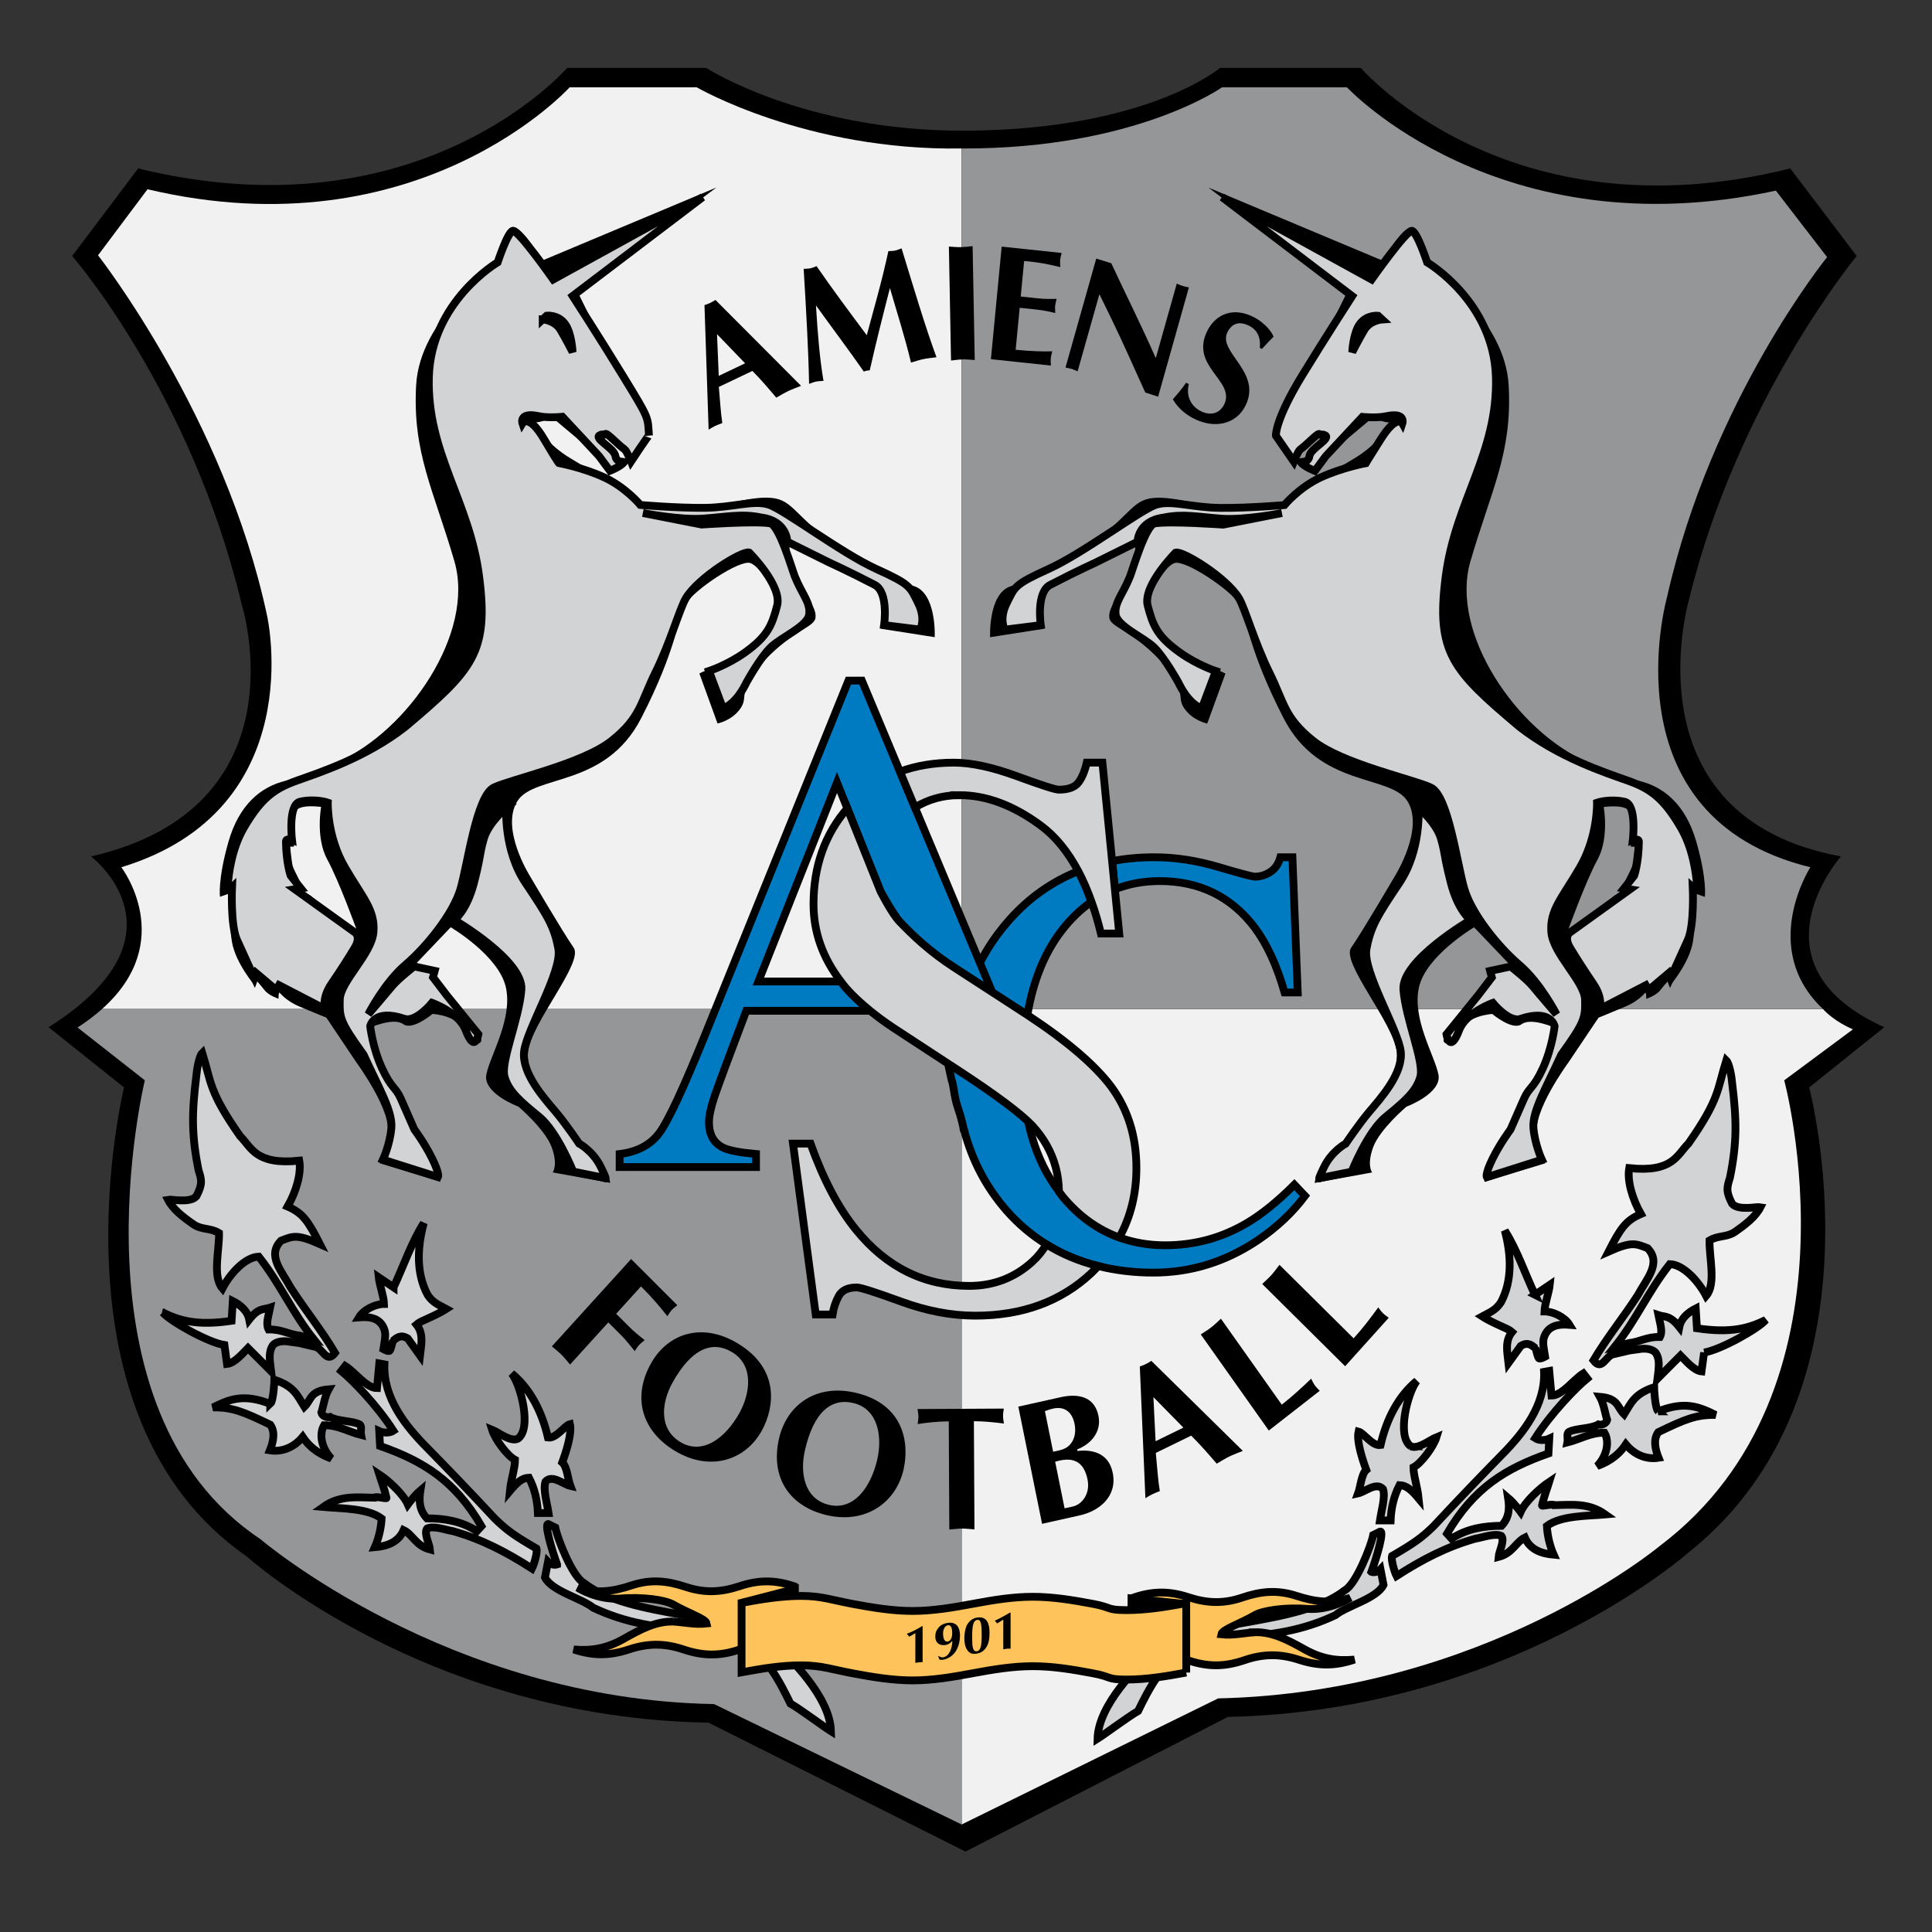 <?xml version="1.0" encoding="UTF-8" standalone="no"?>
<svg
   xmlns:dc="http://purl.org/dc/elements/1.1/"
   xmlns:cc="http://creativecommons.org/ns#"
   xmlns:rdf="http://www.w3.org/1999/02/22-rdf-syntax-ns#"
   xmlns:svg="http://www.w3.org/2000/svg"
   xmlns="http://www.w3.org/2000/svg"
   xmlns:sodipodi="http://sodipodi.sourceforge.net/DTD/sodipodi-0.dtd"
   xmlns:inkscape="http://www.inkscape.org/namespaces/inkscape"
   version="1.1"
   id="Layer_1"
   x="0px"
   y="0px"
   viewBox="0 0 1000 1000"
   xml:space="preserve"
   sodipodi:docname="Amiens.svg"
   width="1000"
   height="1000"
   inkscape:version="1.0.1 (3bc2e813f5, 2020-09-07)"><rect x="0" y="0" width="1000" height="1000" fill="#333333" stroke="none"/><defs
   id="defs173" /><sodipodi:namedview
   pagecolor="#ffffff"
   bordercolor="#666666"
   borderopacity="1"
   objecttolerance="10"
   gridtolerance="10"
   guidetolerance="10"
   inkscape:pageopacity="0"
   inkscape:pageshadow="2"
   inkscape:window-width="1920"
   inkscape:window-height="1017"
   id="namedview171"
   showgrid="false"
   inkscape:zoom="0.66125"
   inkscape:cx="583.40297"
   inkscape:cy="515.39871"
   inkscape:window-x="-8"
   inkscape:window-y="-8"
   inkscape:window-maximized="1"
   inkscape:current-layer="Layer_1" />


















































































<g
   id="g1084"
   transform="matrix(3.636,0,0,3.636,-1084.809,-996.712)"><g
     id="g4">
	<path
   d="m 435.79,537.701 37.362,-19.17 c 40.259,-0.857 65.642,-23.469 65.642,-23.469 28.615,-22.79 17.097,-66.139 17.097,-66.139 l 10.691,-8.57 c -19.767,-8.949 -6.164,-24.314 -6.164,-24.314 -30.55,-5.642 -21.663,-36.415 -21.663,-36.415 6.886,-28.459 23.901,-49.06 23.901,-49.06 L 553.198,298.1 c -40.215,10.061 -61.13,-14.312 -61.13,-14.312 h -20.041 c 0,0 -10.332,8.819 -36.237,8.94 -22.95,0.106 -36.909,-8.94 -36.909,-8.94 h -19.794 c 0,0 -20.807,24.172 -61.065,14.312 l -9.397,12.464 c 0,0 16.911,19.35 24.157,49.682 0,0 9.06,28.782 -21.469,35.794 0,0 14.76,11.161 -6.043,24.314 l 10.739,8.57 c 0,0 -11.475,46.682 17.448,66.753 0,0 25.499,23.019 65.762,23.672 l 36.571,18.352"
   id="path2" />
</g><path
     style="fill:#f1f1f2"
     d="m 435.244,295.259 c -22.145,0.351 -37.705,-8.705 -37.705,-8.705 h -18.102 c 0,0 -21.361,23.65 -60.083,14.511 l -7.046,9.401 c 0,0 18.054,23.013 24.07,51.331 0,0 6.259,27.563 -20.755,35.781 0,0 8.09,10.54 -2.749,20.186 H 435.243 V 295.259"
     id="path6" /><path
     style="fill:#f1f1f2"
     d="m 557.864,417.765 h -122.62 v 116.08 l 36.515,-17.95 c 37.904,-0.835 62.875,-21.707 62.875,-21.707 29.633,-22.343 17.708,-66.276 17.708,-66.276 l 9.777,-7.255 c -2.428,-1.053 -3.869,-2.433 -4.255,-2.892"
     id="path8" /><path
     style="fill:#949698"
     d="m 557.864,417.765 c -9.211,-8.679 -1.8,-20.186 -1.8,-20.186 -29.287,-7.168 -20.392,-38.495 -20.392,-38.495 6.298,-28.087 22.776,-48.357 22.776,-48.357 l -7.294,-9.466 c -39.41,8.549 -61.053,-14.706 -61.053,-14.706 h -17.794 c 0,0 -12.318,8.735 -36.805,8.705 -0.087,0 -0.173,0 -0.26,0 v 122.505 h 122.622"
     id="path10" /><path
     style="fill:#949698"
     d="m 312.875,417.765 c -0.996,0.886 -2.147,1.767 -3.484,2.628 l 9.579,7.518 c 0,0 -11.366,46.799 16.431,65.299 0,0 26.694,22.853 64.598,23.494 l 35.246,17.141 v -116.08 h -122.37"
     id="path12" /><path
     d="m 342.862,401.875 c -0.563,-0.603 -1.381,-0.541 -1.381,-0.541 l 0.255,-0.435 c 0,0 -1.549,-2.898 -1.718,-3.493 -0.143,-0.513 -0.368,-2.762 -0.368,-2.762 l 0.549,0.004 c 0,0 -0.056,-4.492 0.178,-4.978 0.554,-1.146 3.688,-0.677 3.688,-0.677 0,0 -0.813,4.38 0.874,7.477 1.692,3.104 4.147,9.901 4.147,9.901 0,0 -4.587,-2.76 -6.224,-4.496 z m 85.534,-44.343 c -3.319,-0.986 -3.913,-1.29 -10.38,-5.447 -6.466,-4.161 -6.583,-6.784 -9.838,-7.086 -3.251,-0.303 -7.67,1.494 -10.956,1.377 -3.281,-0.114 -7.795,-0.55 -7.795,-0.55 0,0 -2.346,-2.45 -4.896,-3.682 -2.545,-1.237 -5.48,-3.099 -5.48,-3.099 0,0 -2.129,-1.37 -2.935,-2.575 -0.813,-1.206 -2.363,-2.353 -2.363,-2.353 0,0 0.589,0.296 1.649,0.008 1.057,-0.287 1.238,-0.833 1.238,-0.833 l 8.215,6.887 c 0,0 -3.77,-5.261 -2.554,-5.406 0.653,-0.08 0.892,0.617 1.48,0.153 -1.692,1.34 4.021,1.77 4.03,1.907 -0.177,-2.251 1.775,-4.068 -1.883,-10.802 -3.662,-6.732 -5.367,-10.416 -5.367,-10.416 l 19.772,-14.799 -24.828,10.411 c 0,0 -2.688,-4.821 -4.16,-4.8 -1.467,0.021 -2.723,5.956 -2.723,5.956 0,0 -10.501,6.965 -11.033,16.595 -0.523,9.636 2.476,14.823 5.45,25.047 2.974,10.226 -6.653,24.211 -16.634,28.56 -9.977,4.348 -3.978,1.874 -7.414,2.694 -3.437,0.82 -6.601,3.324 -8.133,8.726 -1.532,5.404 -1.19,7.778 -1.19,7.778 l 1.458,-0.504 c 0,0 -0.26,3.803 0.238,6.88 0.502,3.075 3.276,6.276 3.276,6.276 l 0.212,-0.731 c 0,0 0.545,0.58 1.151,1.363 0.606,0.785 1.996,1.23 1.996,1.23 0,0 0.004,-0.576 0.056,-0.858 0.044,-0.283 0.571,0.972 2.97,1.987 2.402,1.015 3.778,1.549 3.778,1.549 l 4.268,6.367 c 0,0 5.25,7.112 4.441,10.341 -0.81,3.221 -1.125,4.025 -1.125,4.025 l 8.648,2.636 c 0,0 0.173,-1.605 -1.576,-4.332 -1.757,-2.728 -2.004,-2.866 -2.004,-2.866 0,0 -1.554,-4.519 -3.437,-6.982 -1.887,-2.458 -3.134,-7.691 -3.134,-7.691 0,0 3.472,-1.584 4.861,-0.563 1.32,0.97 4.186,-1.457 4.186,-1.457 0,0 3.727,0.199 4.532,2.556 0.801,2.364 3.701,2.026 1.735,0.026 -1.965,-1.986 -5.956,-7.821 -5.956,-7.821 l 0.065,-0.948 -3.117,-0.566 5.324,-5.58 c 0,0 6.852,4.036 7.852,8.554 0.996,4.51 -2.247,9.704 -2.779,12.397 -0.537,2.696 4.562,4.584 4.562,4.584 0,0 3.783,3.198 4.735,5.77 0.948,2.58 0.143,3.593 0.143,3.593 l 8.189,1.488 c 0,0 -0.269,-2.268 -2.424,-4.198 -2.16,-1.931 -4.674,-5.566 -4.674,-5.566 0,0 -5.013,-4.666 -4.602,-8.83 0.411,-4.164 7.982,-12.795 6.493,-14.896 -1.484,-2.102 -6.28,-10.293 -6.28,-10.293 0,0 -4.138,-6.624 -1.749,-10.521 2.385,-3.901 12.505,-1.867 17.634,-11.816 5.125,-9.951 5.194,-14.269 6.35,-16.277 1.156,-2.001 7.748,-6.386 9.216,-5.832 1.467,0.554 4.029,4.49 3.631,6.344 -0.397,1.853 -2.385,6.111 -5.389,7.104 -3.013,0.996 -5.51,2.272 -5.51,2.272 l 2.584,7.114 c 0,0 2.082,-0.39 3.298,-2.192 1.212,-1.801 -0.701,-2.439 3.411,-6.792 4.107,-4.357 7.102,-4.681 7.237,-6.099 0.147,-1.417 -1.139,-2.521 -2.705,-6.369 -1.567,-3.848 -0.823,-3.904 -0.823,-3.904 0,0 2.667,1.063 6.294,2.978 3.632,1.91 6.523,2.725 7.229,5.647 0.714,2.921 -0.714,3.239 -0.714,3.239 l 7.688,1.206 c 0.003,-10e-4 0.31,-6.303 -3.015,-7.293"
     id="path14" /><path
     style="fill:#d1d3d4"
     d="m 370.43,389.1 c 0,0 -0.437,5.988 2.727,10.704 3.164,4.716 4.107,6.232 4.683,9.419 0.571,3.188 -4.558,11.499 -4.887,14.61 -0.333,3.126 2.926,6.701 4.463,8.519 1.537,1.818 3.376,4.563 3.376,4.563 0,0 1.939,1.025 3.043,3.251 1.099,2.22 0.641,1.653 0.641,1.653 l -4.528,-0.918 c 0,0 -2.268,-5.709 -4.852,-7.813 -2.588,-2.112 -4.359,-3.584 -4.926,-5.714 -0.571,-2.121 2.082,-8.189 2.407,-12.366 0.32,-4.182 -9.553,-9.925 -9.553,-9.925 0,0 1.774,-1.311 2.796,-5.271 1.022,-3.954 0.749,-4.001 1.407,-6.289 0.649,-2.287 3.203,-4.423 3.203,-4.423"
     id="path16" /><path
     style="fill:none;stroke:#000000;stroke-width:1.108"
     d="m 370.43,389.1 c 0,0 -0.437,5.988 2.727,10.704 3.164,4.716 4.107,6.232 4.683,9.419 0.571,3.188 -4.558,11.499 -4.887,14.61 -0.333,3.126 2.926,6.701 4.463,8.519 1.537,1.818 3.376,4.563 3.376,4.563 0,0 1.939,1.025 3.043,3.251 1.099,2.22 0.641,1.653 0.641,1.653 l -4.528,-0.918 c 0,0 -2.268,-5.709 -4.852,-7.813 -2.588,-2.112 -4.359,-3.584 -4.926,-5.714 -0.571,-2.121 2.082,-8.189 2.407,-12.366 0.32,-4.182 -9.553,-9.925 -9.553,-9.925 0,0 1.774,-1.311 2.796,-5.271 1.022,-3.954 0.749,-4.001 1.407,-6.289 0.649,-2.287 3.203,-4.423 3.203,-4.423 z"
     id="path18" /><path
     style="fill:#d1d3d4"
     d="m 379.866,316.259 c 0,0 3.779,5.83 7.09,11.249 3.943,6.436 3.584,5.896 3.779,8.627 -0.013,-0.164 -2.554,3.688 -2.554,3.688 0,0 -0.615,-1.513 -0.892,-1.707 -1.086,-0.79 -2.523,-2.424 -2.771,-2.216 -0.381,0.322 -0.168,-0.055 -0.667,0.118 -1.259,0.431 1.943,1.861 2.108,3.028 0.152,1.05 1.329,0.735 1.221,0.872 -0.498,0.645 -1.995,1.225 -1.995,1.225 l -1.559,-2.097 -5.216,-5.595 c 0,0 -1.978,0.214 -3.402,-0.091 -2.839,-0.612 -2.286,1.028 -2.286,1.028 0,0 0.888,-1.477 3.108,2.3 2.221,3.771 2.108,3.363 2.108,3.363 0,0 3.38,0.617 6.45,2.039 3.065,1.429 5.125,3.917 5.125,3.917 0,0 5.069,0.439 9.111,0.409 4.039,-0.037 6.969,-1.145 9.151,-0.457 2.181,0.688 10.327,6.883 15.274,9.136 4.947,2.246 4.814,2.513 5.986,4.839 1.178,2.338 0.29,3.813 0.29,3.813 l -5.12,-0.642 c 0,0 0.696,-4.673 -1.347,-5.735 -3.718,-1.929 -6.536,-3.21 -6.536,-3.21 l -5.887,-2.921 c 0,0 -0.017,-2.97 -3.696,-3.443 -2.744,-0.593 -4.935,-0.085 -8.276,0.151 -3.346,0.238 -8.596,-0.794 -8.596,-0.794 l 8.371,1.645 c 0,0 7.531,-0.532 9.73,-0.178 1.303,0.212 3.168,6.648 3.527,7.551 1.044,2.595 2.238,3.68 2.052,5.383 -0.19,1.696 -3.926,3.232 -5.449,4.686 -1.523,1.456 -3.493,5.047 -3.493,5.047 0,0 -0.723,1.602 -1.814,2.655 -1.684,1.628 -1.728,0.457 -1.728,0.457 l -1.783,-4.753 c 0,0 2.636,-0.868 5.112,-2.632 3.221,-2.305 3.844,-3.83 4.588,-6.679 0.745,-2.85 -3.982,-7.562 -3.982,-7.562 -1.008,-0.279 -7.232,3.549 -9.007,6.501 -0.883,1.472 -2.195,6.246 -4.333,10.572 -2.138,4.331 -2.086,6.408 -6.207,9.707 -4.121,3.294 -14.293,5.486 -16.786,6.67 -2.484,1.184 -3.718,10.877 -4.761,14.444 -1.047,3.564 -4.852,8.267 -7.839,10.804 -2.986,2.538 -5.285,7.033 -5.285,7.033 0,0 2.489,-2.892 3.354,-3.949 0.862,-1.065 3.177,-2.859 3.177,-2.859 l 2.926,0.63 -0.247,0.918 1.961,2.568 4.497,5.541 c 0,0 -0.476,2.895 -1.822,-0.619 -0.957,-2.495 -4.774,-3.857 -4.774,-3.857 0,0 -2.29,2.826 -3.952,2.268 -4.341,-1.465 -4.848,1.043 -4.848,1.043 0,0 0.325,3.048 1.671,5.982 1.35,2.943 1.948,2.671 2.679,4.341 0.731,1.676 1.931,4.394 1.931,4.394 0,0 1.433,1.9 2.532,4.125 1.104,2.221 0.844,2.653 0.844,2.653 l -7.839,-2.484 c 0,0 0.991,-2.13 1.195,-4.502 0.212,-2.371 -1.801,-5.722 -3.956,-10.444 -3.359,-4.652 -3.45,-5.25 -3.385,-7.836 0.061,-2.589 4.554,-6.488 4.796,-9.622 0.243,-3.134 -1.502,-4.801 -4.073,-9.216 -2.576,-4.415 -2.428,-9.202 -2.428,-9.202 0,0 -1.732,-0.607 -3.922,-0.137 -1.792,0.386 -1.173,5.47 -1.173,5.47 0,0 -0.875,-0.331 -0.866,0.227 0.039,3.089 0.671,4.84 0.671,4.84 l 1.446,1.805 -0.849,0.132 8.609,6.188 c 0,0 0.81,0.63 -0.074,2.105 -0.887,1.477 -1.874,3.032 -3.332,5.173 -1.45,2.145 -0.87,3.6 -0.87,3.6 l -6.583,-3.413 -0.39,0.694 -2.852,-2.406 -0.26,0.688 c 0,0 -0.788,-1.657 -2.493,-5.462 -0.939,-2.095 -0.697,-7.445 -0.697,-7.445 0,0 -0.662,0.626 -0.61,-0.203 0.121,-1.827 0.61,-5.38 2.281,-8.255 2.433,-4.179 4.311,-5.57 7.527,-6.717 3.216,-1.149 9.9,-3.303 15.479,-7.684 9.587,-8.079 11.895,-10.578 10.501,-21.389 -1.394,-10.814 -7.445,-17.567 -7.155,-28.358 0.294,-10.797 9.791,-16.361 9.791,-16.361 0,0 1.419,-4.328 2.177,-4.479 0.758,-0.151 5.735,6.919 5.735,6.919 l 21.27,-11.715 -18.514,14.065"
     id="path20" /><path
     style="fill:none;stroke:#000000;stroke-width:1.108"
     d="m 379.866,316.259 c 0,0 3.779,5.83 7.09,11.249 3.943,6.436 3.584,5.896 3.779,8.627 -0.013,-0.164 -2.554,3.688 -2.554,3.688 0,0 -0.615,-1.513 -0.892,-1.707 -1.086,-0.79 -2.523,-2.424 -2.771,-2.216 -0.381,0.322 -0.168,-0.055 -0.667,0.118 -1.259,0.431 1.943,1.861 2.108,3.028 0.152,1.05 1.329,0.735 1.221,0.872 -0.498,0.645 -1.995,1.225 -1.995,1.225 l -1.559,-2.097 -5.216,-5.595 c 0,0 -1.978,0.214 -3.402,-0.091 -2.839,-0.612 -2.286,1.028 -2.286,1.028 0,0 0.888,-1.477 3.108,2.3 2.221,3.771 2.108,3.363 2.108,3.363 0,0 3.38,0.617 6.45,2.039 3.065,1.429 5.125,3.917 5.125,3.917 0,0 5.069,0.439 9.111,0.409 4.039,-0.037 6.969,-1.145 9.151,-0.457 2.181,0.688 10.327,6.883 15.274,9.136 4.947,2.246 4.814,2.513 5.986,4.839 1.178,2.338 0.29,3.813 0.29,3.813 l -5.12,-0.642 c 0,0 0.696,-4.673 -1.347,-5.735 -3.718,-1.929 -6.536,-3.21 -6.536,-3.21 l -5.887,-2.921 c 0,0 -0.017,-2.97 -3.696,-3.443 -2.744,-0.593 -4.935,-0.085 -8.276,0.151 -3.346,0.238 -8.596,-0.794 -8.596,-0.794 l 8.371,1.645 c 0,0 7.531,-0.532 9.73,-0.178 1.303,0.212 3.168,6.648 3.527,7.551 1.044,2.595 2.238,3.68 2.052,5.383 -0.19,1.696 -3.926,3.232 -5.449,4.686 -1.523,1.456 -3.493,5.047 -3.493,5.047 0,0 -0.723,1.602 -1.814,2.655 -1.684,1.628 -1.728,0.457 -1.728,0.457 l -1.783,-4.753 c 0,0 2.636,-0.868 5.112,-2.632 3.221,-2.305 3.844,-3.83 4.588,-6.679 0.745,-2.85 -3.982,-7.562 -3.982,-7.562 -1.008,-0.279 -7.232,3.549 -9.007,6.501 -0.883,1.472 -2.195,6.246 -4.333,10.572 -2.138,4.331 -2.086,6.408 -6.207,9.707 -4.121,3.294 -14.293,5.486 -16.786,6.67 -2.484,1.184 -3.718,10.877 -4.761,14.444 -1.047,3.564 -4.852,8.267 -7.839,10.804 -2.986,2.538 -5.285,7.033 -5.285,7.033 0,0 2.489,-2.892 3.354,-3.949 0.862,-1.065 3.177,-2.859 3.177,-2.859 l 2.926,0.63 -0.247,0.918 1.961,2.568 4.497,5.541 c 0,0 -0.476,2.895 -1.822,-0.619 -0.957,-2.495 -4.774,-3.857 -4.774,-3.857 0,0 -2.29,2.826 -3.952,2.268 -4.341,-1.465 -4.848,1.043 -4.848,1.043 0,0 0.325,3.048 1.671,5.982 1.35,2.943 1.948,2.671 2.679,4.341 0.731,1.676 1.931,4.394 1.931,4.394 0,0 1.433,1.9 2.532,4.125 1.104,2.221 0.844,2.653 0.844,2.653 l -7.839,-2.484 c 0,0 0.991,-2.13 1.195,-4.502 0.212,-2.371 -1.801,-5.722 -3.956,-10.444 -3.359,-4.652 -3.45,-5.25 -3.385,-7.836 0.061,-2.589 4.554,-6.488 4.796,-9.622 0.243,-3.134 -1.502,-4.801 -4.073,-9.216 -2.576,-4.415 -2.428,-9.202 -2.428,-9.202 0,0 -1.732,-0.607 -3.922,-0.137 -1.792,0.386 -1.173,5.47 -1.173,5.47 0,0 -0.875,-0.331 -0.866,0.227 0.039,3.089 0.671,4.84 0.671,4.84 l 1.446,1.805 -0.849,0.132 8.609,6.188 c 0,0 0.81,0.63 -0.074,2.105 -0.887,1.477 -1.874,3.032 -3.332,5.173 -1.45,2.145 -0.87,3.6 -0.87,3.6 l -6.583,-3.413 -0.39,0.694 -2.852,-2.406 -0.26,0.688 c 0,0 -0.788,-1.657 -2.493,-5.462 -0.939,-2.095 -0.697,-7.445 -0.697,-7.445 0,0 -0.662,0.626 -0.61,-0.203 0.121,-1.827 0.61,-5.38 2.281,-8.255 2.433,-4.179 4.311,-5.57 7.527,-6.717 3.216,-1.149 9.9,-3.303 15.479,-7.684 9.587,-8.079 11.895,-10.578 10.501,-21.389 -1.394,-10.814 -7.445,-17.567 -7.155,-28.358 0.294,-10.797 9.791,-16.361 9.791,-16.361 0,0 1.419,-4.328 2.177,-4.479 0.758,-0.151 5.735,6.919 5.735,6.919 l 21.27,-11.715 z"
     id="path22" /><path
     d="m 375.607,319.592 0.571,-0.535 c 0,0 1.554,-0.182 2.563,1.117 1.009,1.299 1.121,4.065 1.121,4.065 0,0 -0.896,-1.769 -1.718,-3.151 -0.827,-1.384 -2.537,-1.496 -2.537,-1.496"
     id="path24" /><path
     style="fill:none;stroke:#000000;stroke-width:1.108"
     d="m 375.607,319.592 0.571,-0.535 c 0,0 1.554,-0.182 2.563,1.117 1.009,1.299 1.121,4.065 1.121,4.065 0,0 -0.896,-1.769 -1.718,-3.151 -0.827,-1.384 -2.537,-1.496 -2.537,-1.496 z"
     id="path26" /><path
     d="m 439.3,364.832 7.688,-1.205 c 0,0 -1.429,-0.314 -0.719,-3.24 0.71,-2.919 3.602,-3.735 7.233,-5.647 3.623,-1.91 6.293,-2.974 6.293,-2.974 0,0 0.745,0.059 -0.826,3.904 -1.563,3.849 -2.849,4.952 -2.706,6.365 0.144,1.42 3.13,1.742 7.242,6.099 4.107,4.356 2.198,4.991 3.41,6.796 1.217,1.799 3.294,2.194 3.294,2.194 l 2.589,-7.12 c 0,0 -2.502,-1.277 -5.51,-2.269 -3.009,-0.993 -4.995,-5.252 -5.39,-7.109 -0.397,-1.853 2.165,-5.784 3.632,-6.343 1.468,-0.555 8.06,3.835 9.216,5.837 1.155,2.004 1.225,6.326 6.35,16.273 5.125,9.949 15.249,7.915 17.634,11.816 2.385,3.9 -1.753,10.527 -1.753,10.527 0,0 -4.792,8.19 -6.28,10.286 -1.485,2.102 6.081,10.741 6.492,14.9 0.416,4.16 -4.597,8.83 -4.597,8.83 0,0 -2.515,3.632 -4.675,5.566 -2.155,1.936 -2.424,4.199 -2.424,4.199 l 8.189,-1.493 c 0,0 -0.806,-1.005 0.143,-3.584 0.948,-2.58 4.735,-5.774 4.735,-5.774 0,0 5.095,-1.892 4.558,-4.588 -0.532,-2.692 -3.774,-7.878 -2.774,-12.397 1,-4.512 7.852,-8.553 7.852,-8.553 l 5.324,5.579 -3.116,0.567 0.061,0.952 c 0,0 -3.986,5.831 -5.951,7.826 -1.966,1.991 0.935,2.328 1.735,-0.026 0.805,-2.365 4.532,-2.56 4.532,-2.56 0,0 2.865,2.421 4.185,1.452 1.389,-1.021 4.857,0.563 4.857,0.563 0,0 -1.247,5.232 -3.13,7.695 -1.887,2.459 -3.437,6.977 -3.437,6.977 0,0 -0.251,0.144 -2,2.866 -1.753,2.727 -1.58,4.332 -1.58,4.332 l 8.645,-2.627 c 0,0 -0.316,-0.813 -1.121,-4.034 -0.81,-3.221 4.437,-10.341 4.437,-10.341 l 4.273,-6.358 c 0,0 1.376,-0.543 3.773,-1.559 2.402,-1.011 2.931,-2.264 2.975,-1.986 0.052,0.285 0.052,0.861 0.052,0.861 0,0 1.394,-0.448 1.995,-1.233 0.61,-0.779 1.155,-1.359 1.155,-1.359 l 0.213,0.731 c 0,0 2.769,-3.205 3.276,-6.28 0.498,-3.078 0.238,-6.88 0.238,-6.88 l 1.458,0.506 c 0,0 0.343,-2.372 -1.194,-7.775 -1.532,-5.402 -4.696,-7.906 -8.133,-8.727 -3.433,-0.82 2.566,1.649 -7.415,-2.699 -9.977,-4.343 -19.604,-18.333 -16.63,-28.557 2.974,-10.226 5.974,-15.413 5.445,-25.044 -0.528,-9.631 -11.029,-16.596 -11.029,-16.596 0,0 -1.255,-5.939 -2.727,-5.956 -1.472,-0.021 -4.155,4.801 -4.155,4.801 l -24.832,-10.412 19.772,14.797 c 0,0 -1.706,3.685 -5.363,10.418 -3.662,6.733 -1.705,8.551 -1.887,10.798 0.013,-0.137 5.727,-0.567 4.033,-1.9 0.585,0.461 0.827,-0.236 1.48,-0.156 1.217,0.146 -2.554,5.404 -2.554,5.404 l 8.216,-6.884 c 0,0 0.182,0.541 1.237,0.833 1.057,0.288 1.649,-0.014 1.649,-0.014 0,0 -1.55,1.151 -2.363,2.357 -0.81,1.205 -2.935,2.575 -2.935,2.575 0,0 -2.939,1.861 -5.48,3.095 -2.55,1.236 -4.9,3.684 -4.9,3.684 0,0 -4.51,0.433 -7.795,0.55 -3.281,0.119 -7.705,-1.682 -10.951,-1.374 -3.255,0.301 -3.376,2.919 -9.843,7.081 -6.467,4.164 -7.056,4.465 -10.38,5.454 -3.319,0.989 -3.011,7.287 -3.011,7.287 z m 82.327,41.554 c 0,0 2.454,-6.803 4.142,-9.901 1.688,-3.098 0.878,-7.478 0.878,-7.478 0,0 3.13,-0.474 3.688,0.68 0.229,0.479 0.178,4.971 0.178,4.971 l 0.549,-0.004 c 0,0 -0.221,2.248 -0.367,2.766 -0.174,0.591 -1.723,3.489 -1.723,3.489 l 0.26,0.435 c 0,0 -0.818,-0.059 -1.381,0.541 -1.636,1.739 -6.224,4.501 -6.224,4.501"
     id="path28" /><path
     style="fill:#d1d3d4"
     d="m 500.283,389.108 c 0,0 0.438,5.988 -2.731,10.704 -3.164,4.716 -4.103,6.237 -4.679,9.423 -0.575,3.184 4.558,11.494 4.887,14.615 0.329,3.116 -2.931,6.691 -4.467,8.514 -1.532,1.814 -3.372,4.559 -3.372,4.559 0,0 -1.943,1.03 -3.043,3.25 -1.095,2.225 -0.641,1.658 -0.641,1.658 l 4.528,-0.918 c 0,0 2.264,-5.709 4.852,-7.813 2.584,-2.108 4.359,-3.588 4.931,-5.714 0.563,-2.125 -2.091,-8.193 -2.416,-12.37 -0.315,-4.175 9.558,-9.921 9.558,-9.921 0,0 -1.774,-1.316 -2.796,-5.271 -1.018,-3.953 -0.754,-4.001 -1.407,-6.293 -0.65,-2.287 -3.204,-4.423 -3.204,-4.423"
     id="path30" /><path
     style="fill:none;stroke:#000000;stroke-width:1.108"
     d="m 500.283,389.108 c 0,0 0.438,5.988 -2.731,10.704 -3.164,4.716 -4.103,6.237 -4.679,9.423 -0.575,3.184 4.558,11.494 4.887,14.615 0.329,3.116 -2.931,6.691 -4.467,8.514 -1.532,1.814 -3.372,4.559 -3.372,4.559 0,0 -1.943,1.03 -3.043,3.25 -1.095,2.225 -0.641,1.658 -0.641,1.658 l 4.528,-0.918 c 0,0 2.264,-5.709 4.852,-7.813 2.584,-2.108 4.359,-3.588 4.931,-5.714 0.563,-2.125 -2.091,-8.193 -2.416,-12.37 -0.315,-4.175 9.558,-9.921 9.558,-9.921 0,0 -1.774,-1.316 -2.796,-5.271 -1.018,-3.953 -0.754,-4.001 -1.407,-6.293 -0.65,-2.287 -3.204,-4.423 -3.204,-4.423 z"
     id="path32" /><path
     style="fill:#d1d3d4"
     d="m 490.843,316.272 c 0,0 -3.77,5.826 -7.09,11.25 -3.938,6.436 -3.774,8.622 -3.774,8.622 l 2.554,3.692 c 0,0 0.61,-1.513 0.888,-1.712 1.091,-0.79 2.527,-2.424 2.774,-2.212 0.377,0.324 0.169,-0.059 0.662,0.114 1.264,0.436 -1.939,1.868 -2.103,3.032 -0.151,1.052 -1.329,0.731 -1.225,0.874 0.502,0.639 1.999,1.224 1.999,1.224 l 1.555,-2.098 5.216,-5.592 c 0,0 1.982,0.212 3.406,-0.098 2.835,-0.612 2.281,1.032 2.281,1.032 0,0 -0.779,-1.404 -3.108,2.296 -1.969,3.125 -2.104,3.368 -2.104,3.368 0,0 -3.381,0.616 -6.449,2.038 -3.064,1.424 -5.129,3.92 -5.129,3.92 0,0 -5.064,0.437 -9.107,0.402 -4.038,-0.035 -6.969,-1.139 -9.15,-0.452 -2.182,0.684 -10.327,6.884 -15.279,9.131 -4.947,2.246 -4.809,2.513 -5.981,4.846 -1.178,2.331 -0.29,3.807 -0.29,3.807 l 5.12,-0.642 c 0,0 -0.701,-4.673 1.346,-5.732 3.714,-1.928 6.532,-3.209 6.532,-3.209 l 5.891,-2.922 c 0,0 0.018,-2.97 3.696,-3.443 2.745,-0.598 4.935,-0.089 8.276,0.151 3.342,0.234 8.592,-0.799 8.592,-0.799 l -8.366,1.649 c 0,0 -7.536,-0.536 -9.735,-0.178 -1.298,0.213 -3.164,6.645 -3.527,7.549 -1.039,2.598 -2.233,3.682 -2.048,5.381 0.19,1.696 3.927,3.235 5.45,4.69 1.523,1.459 3.493,5.047 3.493,5.047 0,0 0.723,1.602 1.814,2.656 1.679,1.623 1.723,0.456 1.723,0.456 l 1.787,-4.755 c 0,0 -2.636,-0.865 -5.111,-2.634 -3.225,-2.301 -3.844,-3.828 -4.588,-6.675 -0.745,-2.85 3.981,-7.562 3.981,-7.562 1.005,-0.279 7.233,3.545 9.008,6.497 0.879,1.477 2.194,6.246 4.328,10.577 2.139,4.33 2.091,6.408 6.212,9.702 4.12,3.298 14.292,5.49 16.781,6.674 2.488,1.184 3.723,10.878 4.766,14.44 1.047,3.569 4.852,8.268 7.834,10.809 2.986,2.539 5.285,7.029 5.285,7.029 0,0 -2.488,-2.887 -3.354,-3.949 -0.861,-1.059 -3.177,-2.855 -3.177,-2.855 l -2.922,0.63 0.247,0.918 -1.966,2.571 -4.492,5.534 c 0,0 0.476,2.899 1.817,-0.619 0.961,-2.491 4.774,-3.853 4.774,-3.853 0,0 2.294,2.831 3.956,2.268 4.342,-1.465 4.848,1.044 4.848,1.044 0,0 -0.324,3.043 -1.671,5.986 -1.35,2.943 -1.947,2.661 -2.684,4.337 -0.731,1.675 -1.93,4.398 -1.93,4.398 0,0 -1.429,1.895 -2.532,4.116 -1.1,2.221 -0.845,2.662 -0.845,2.662 l 7.844,-2.489 c 0,0 -0.991,-2.134 -1.199,-4.506 -0.208,-2.363 1.805,-5.713 3.961,-10.44 3.358,-4.658 3.445,-5.246 3.385,-7.837 -0.06,-2.589 -4.554,-6.493 -4.801,-9.622 -0.238,-3.134 1.507,-4.801 4.082,-9.216 2.566,-4.419 2.424,-9.204 2.424,-9.204 0,0 1.732,-0.603 3.917,-0.134 1.792,0.381 1.178,5.464 1.178,5.464 0,0 0.87,-0.326 0.865,0.232 -0.043,3.084 -0.671,4.835 -0.671,4.835 l -1.441,1.805 0.845,0.136 -8.609,6.188 c 0,0 -0.814,0.63 0.073,2.106 0.888,1.476 1.874,3.027 3.328,5.172 1.455,2.141 0.87,3.595 0.87,3.595 l 6.588,-3.412 0.39,0.698 2.853,-2.41 0.26,0.692 c 0,0 0.788,-1.658 2.493,-5.461 0.936,-2.097 0.692,-7.446 0.692,-7.446 0,0 0.667,0.625 0.61,-0.208 -0.121,-1.822 -0.61,-5.376 -2.281,-8.255 -2.428,-4.175 -4.311,-5.566 -7.523,-6.713 -3.221,-1.149 -9.899,-3.307 -15.482,-7.684 -9.584,-8.078 -11.891,-10.578 -10.497,-21.393 1.394,-10.811 7.441,-17.561 7.15,-28.358 -0.289,-10.797 -9.786,-16.361 -9.786,-16.361 0,0 -1.42,-4.324 -2.177,-4.476 -0.758,-0.151 -5.735,6.915 -5.735,6.915 l -21.274,-11.711 18.513,14.07"
     id="path34" /><path
     style="fill:none;stroke:#000000;stroke-width:1.108"
     d="m 490.843,316.272 c 0,0 -3.77,5.826 -7.09,11.25 -3.938,6.436 -3.774,8.622 -3.774,8.622 l 2.554,3.692 c 0,0 0.61,-1.513 0.888,-1.712 1.091,-0.79 2.527,-2.424 2.774,-2.212 0.377,0.324 0.169,-0.059 0.662,0.114 1.264,0.436 -1.939,1.868 -2.103,3.032 -0.151,1.052 -1.329,0.731 -1.225,0.874 0.502,0.639 1.999,1.224 1.999,1.224 l 1.555,-2.098 5.216,-5.592 c 0,0 1.982,0.212 3.406,-0.098 2.835,-0.612 2.281,1.032 2.281,1.032 0,0 -0.779,-1.404 -3.108,2.296 -1.969,3.125 -2.104,3.368 -2.104,3.368 0,0 -3.381,0.616 -6.449,2.038 -3.064,1.424 -5.129,3.92 -5.129,3.92 0,0 -5.064,0.437 -9.107,0.402 -4.038,-0.035 -6.969,-1.139 -9.15,-0.452 -2.182,0.684 -10.327,6.884 -15.279,9.131 -4.947,2.246 -4.809,2.513 -5.981,4.846 -1.178,2.331 -0.29,3.807 -0.29,3.807 l 5.12,-0.642 c 0,0 -0.701,-4.673 1.346,-5.732 3.714,-1.928 6.532,-3.209 6.532,-3.209 l 5.891,-2.922 c 0,0 0.018,-2.97 3.696,-3.443 2.745,-0.598 4.935,-0.089 8.276,0.151 3.342,0.234 8.592,-0.799 8.592,-0.799 l -8.366,1.649 c 0,0 -7.536,-0.536 -9.735,-0.178 -1.298,0.213 -3.164,6.645 -3.527,7.549 -1.039,2.598 -2.233,3.682 -2.048,5.381 0.19,1.696 3.927,3.235 5.45,4.69 1.523,1.459 3.493,5.047 3.493,5.047 0,0 0.723,1.602 1.814,2.656 1.679,1.623 1.723,0.456 1.723,0.456 l 1.787,-4.755 c 0,0 -2.636,-0.865 -5.111,-2.634 -3.225,-2.301 -3.844,-3.828 -4.588,-6.675 -0.745,-2.85 3.981,-7.562 3.981,-7.562 1.005,-0.279 7.233,3.545 9.008,6.497 0.879,1.477 2.194,6.246 4.328,10.577 2.139,4.33 2.091,6.408 6.212,9.702 4.12,3.298 14.292,5.49 16.781,6.674 2.488,1.184 3.723,10.878 4.766,14.44 1.047,3.569 4.852,8.268 7.834,10.809 2.986,2.539 5.285,7.029 5.285,7.029 0,0 -2.488,-2.887 -3.354,-3.949 -0.861,-1.059 -3.177,-2.855 -3.177,-2.855 l -2.922,0.63 0.247,0.918 -1.966,2.571 -4.492,5.534 c 0,0 0.476,2.899 1.817,-0.619 0.961,-2.491 4.774,-3.853 4.774,-3.853 0,0 2.294,2.831 3.956,2.268 4.342,-1.465 4.848,1.044 4.848,1.044 0,0 -0.324,3.043 -1.671,5.986 -1.35,2.943 -1.947,2.661 -2.684,4.337 -0.731,1.675 -1.93,4.398 -1.93,4.398 0,0 -1.429,1.895 -2.532,4.116 -1.1,2.221 -0.845,2.662 -0.845,2.662 l 7.844,-2.489 c 0,0 -0.991,-2.134 -1.199,-4.506 -0.208,-2.363 1.805,-5.713 3.961,-10.44 3.358,-4.658 3.445,-5.246 3.385,-7.837 -0.06,-2.589 -4.554,-6.493 -4.801,-9.622 -0.238,-3.134 1.507,-4.801 4.082,-9.216 2.566,-4.419 2.424,-9.204 2.424,-9.204 0,0 1.732,-0.603 3.917,-0.134 1.792,0.381 1.178,5.464 1.178,5.464 0,0 0.87,-0.326 0.865,0.232 -0.043,3.084 -0.671,4.835 -0.671,4.835 l -1.441,1.805 0.845,0.136 -8.609,6.188 c 0,0 -0.814,0.63 0.073,2.106 0.888,1.476 1.874,3.027 3.328,5.172 1.455,2.141 0.87,3.595 0.87,3.595 l 6.588,-3.412 0.39,0.698 2.853,-2.41 0.26,0.692 c 0,0 0.788,-1.658 2.493,-5.461 0.936,-2.097 0.692,-7.446 0.692,-7.446 0,0 0.667,0.625 0.61,-0.208 -0.121,-1.822 -0.61,-5.376 -2.281,-8.255 -2.428,-4.175 -4.311,-5.566 -7.523,-6.713 -3.221,-1.149 -9.899,-3.307 -15.482,-7.684 -9.584,-8.078 -11.891,-10.578 -10.497,-21.393 1.394,-10.811 7.441,-17.561 7.15,-28.358 -0.289,-10.797 -9.786,-16.361 -9.786,-16.361 0,0 -1.42,-4.324 -2.177,-4.476 -0.758,-0.151 -5.735,6.915 -5.735,6.915 L 472.33,302.202 Z"
     id="path36" /><path
     d="m 495.106,319.601 -0.575,-0.53 c 0,0 -1.546,-0.186 -2.563,1.116 -1.005,1.299 -1.121,4.065 -1.121,4.065 0,0 0.896,-1.768 1.718,-3.155 0.828,-1.384 2.541,-1.496 2.541,-1.496"
     id="path38" /><path
     style="fill:none;stroke:#000000;stroke-width:1.108"
     d="m 495.106,319.601 -0.575,-0.53 c 0,0 -1.546,-0.186 -2.563,1.116 -1.005,1.299 -1.121,4.065 -1.121,4.065 0,0 0.896,-1.768 1.718,-3.155 0.828,-1.384 2.541,-1.496 2.541,-1.496 z"
     id="path40" /><path
     style="fill:#007ac1"
     d="m 482.61,442.771 c -2.445,2.428 -4.688,4.241 -6.735,5.44 -3.558,2.121 -7.453,3.182 -11.678,3.182 -2.333,0 -4.502,-0.381 -6.51,-1.108 -3.025,-1.095 -5.684,-2.99 -7.978,-5.73 -0.217,-0.264 -0.402,-0.541 -0.607,-0.81 -3.393,-4.472 -5.111,-10.289 -5.111,-17.504 0,-0.117 0.009,-0.226 0.009,-0.347 l -0.135,-7.773 c 0.256,0.162 0.489,0.326 0.74,0.491 0.801,-4.779 2.398,-8.776 4.826,-11.951 1.299,-1.696 2.735,-3.079 4.299,-4.17 -0.563,-1.591 -1.19,-3.041 -1.888,-4.357 -3.714,1.48 -6.99,3.777 -9.804,6.936 -5.025,5.666 -7.531,12.663 -7.531,21.006 0,0.078 0.004,0.156 0.004,0.238 l -1.203,-0.783 0.523,2.381 c 0.29,0.701 0.347,2.354 0.84,3.778 0.498,1.433 0.84,2.9 0.84,3.151 0,0.139 0.043,0.203 0.103,0.221 1.139,4.298 3.143,8.094 6.025,11.393 1.692,1.931 3.597,3.515 5.675,4.813 2.233,1.395 4.691,2.416 7.367,3.082 2.436,0.602 5.033,0.936 7.843,0.936 5.342,0 10.289,-1.532 14.864,-4.602 2.684,-1.814 4.93,-3.917 6.734,-6.319 l -1.512,-1.594"
     id="path42" /><path
     style="fill:none;stroke:#000000;stroke-width:1.108"
     d="m 482.61,442.771 c -2.445,2.428 -4.688,4.241 -6.735,5.44 -3.558,2.121 -7.453,3.182 -11.678,3.182 -2.333,0 -4.502,-0.381 -6.51,-1.108 -3.025,-1.095 -5.684,-2.99 -7.978,-5.73 -0.217,-0.264 -0.402,-0.541 -0.607,-0.81 -3.393,-4.472 -5.111,-10.289 -5.111,-17.504 0,-0.117 0.009,-0.226 0.009,-0.347 l -0.135,-7.773 c 0.256,0.162 0.489,0.326 0.74,0.491 0.801,-4.779 2.398,-8.776 4.826,-11.951 1.299,-1.696 2.735,-3.079 4.299,-4.17 -0.563,-1.591 -1.19,-3.041 -1.888,-4.357 -3.714,1.48 -6.99,3.777 -9.804,6.936 -5.025,5.666 -7.531,12.663 -7.531,21.006 0,0.078 0.004,0.156 0.004,0.238 l -1.203,-0.783 0.523,2.381 c 0.29,0.701 0.347,2.354 0.84,3.778 0.498,1.433 0.84,2.9 0.84,3.151 0,0.139 0.043,0.203 0.103,0.221 1.139,4.298 3.143,8.094 6.025,11.393 1.692,1.931 3.597,3.515 5.675,4.813 2.233,1.395 4.691,2.416 7.367,3.082 2.436,0.602 5.033,0.936 7.843,0.936 5.342,0 10.289,-1.532 14.864,-4.602 2.684,-1.814 4.93,-3.917 6.734,-6.319 z"
     id="path44" /><path
     style="fill:#007ac1"
     d="m 463.444,399.547 c 5.652,0 10.158,2.203 13.509,6.609 1.753,2.344 3.173,5.43 4.264,9.25 h 1.874 l -0.758,-19.249 h -1.714 c -0.268,0.948 -0.744,1.643 -1.436,2.091 -0.693,0.448 -1.42,0.671 -2.19,0.671 -0.372,0 -2.112,-0.463 -5.221,-1.385 -3.107,-0.918 -6.142,-1.377 -9.089,-1.377 -2.104,0 -4.108,0.182 -6.017,0.55 l 0.394,4.011 c 1.96,-0.771 4.082,-1.171 6.384,-1.171"
     id="path46" /><path
     style="fill:none;stroke:#000000;stroke-width:1.108"
     d="m 463.444,399.547 c 5.652,0 10.158,2.203 13.509,6.609 1.753,2.344 3.173,5.43 4.264,9.25 h 1.874 l -0.758,-19.249 h -1.714 c -0.268,0.948 -0.744,1.643 -1.436,2.091 -0.693,0.448 -1.42,0.671 -2.19,0.671 -0.372,0 -2.112,-0.463 -5.221,-1.385 -3.107,-0.918 -6.142,-1.377 -9.089,-1.377 -2.104,0 -4.108,0.182 -6.017,0.55 l 0.394,4.011 c 1.96,-0.771 4.082,-1.171 6.384,-1.171 z"
     id="path48" /><path
     style="fill:#007ac1"
     d="m 428.596,389.074 -2.134,-5.105 -5.419,-12.957 h -1.913 l -20.422,50.463 c -3.064,7.57 -5.22,12.201 -6.48,13.911 -1.264,1.71 -3.151,2.71 -5.67,3.018 v 1.853 h 19.417 v -1.853 c -2.294,-0.208 -3.857,-0.507 -4.688,-0.909 -1.338,-0.667 -2.009,-1.87 -2.009,-3.614 0,-0.87 0.251,-2.048 0.74,-3.541 0.498,-1.489 2.017,-5.597 4.57,-12.327 h 17.63 c -1.324,-1.076 -2.484,-2.153 -3.436,-3.24 -0.264,-0.305 -0.493,-0.621 -0.731,-0.931 h -11.743 l 11.193,-28.318 1.472,3.675 4.727,11.816 c 0,0 1.701,3.066 2.68,4.272 1.701,2.118 4.337,4.335 7.921,6.64 l 5.289,3.428 -10.994,-26.281"
     id="path50" /><path
     style="fill:none;stroke:#000000;stroke-width:1.108"
     d="m 428.596,389.074 -2.134,-5.105 -5.419,-12.957 h -1.913 l -20.422,50.463 c -3.064,7.57 -5.22,12.201 -6.48,13.911 -1.264,1.71 -3.151,2.71 -5.67,3.018 v 1.853 h 19.417 v -1.853 c -2.294,-0.208 -3.857,-0.507 -4.688,-0.909 -1.338,-0.667 -2.009,-1.87 -2.009,-3.614 0,-0.87 0.251,-2.048 0.74,-3.541 0.498,-1.489 2.017,-5.597 4.57,-12.327 h 17.63 c -1.324,-1.076 -2.484,-2.153 -3.436,-3.24 -0.264,-0.305 -0.493,-0.621 -0.731,-0.931 h -11.743 l 11.193,-28.318 1.472,3.675 4.727,11.816 c 0,0 1.701,3.066 2.68,4.272 1.701,2.118 4.337,4.335 7.921,6.64 l 5.289,3.428 z"
     id="path52" /><path
     style="fill:#d1d3d4"
     d="m 456.51,428.776 c -2.342,-3.099 -6.319,-6.484 -11.903,-10.165 -0.251,-0.165 -5.017,-3.258 -5.017,-3.258 l -5.289,-3.428 c -3.584,-2.305 -6.038,-4.679 -7.921,-6.64 -1.087,-1.134 -2.68,-4.272 -2.68,-4.272 l -4.727,-11.816 c -3.194,3.701 -4.813,8.241 -4.813,13.635 0,3.984 1.308,7.654 3.892,11.009 0.238,0.31 0.468,0.626 0.731,0.931 0.952,1.087 2.112,2.164 3.436,3.24 0.991,0.801 2.064,1.602 3.26,2.394 l 7.83,5.125 1.467,0.956 c 5.346,3.498 8.856,6.121 10.522,7.865 1.637,1.771 2.74,3.739 3.324,5.904 0.304,1.107 0.455,2.276 0.48,3.488 0.204,0.269 0.39,0.546 0.607,0.81 2.294,2.74 4.952,4.636 7.978,5.73 1.618,-2.93 2.436,-6.229 2.436,-9.903 0.001,-4.463 -1.202,-8.332 -3.613,-11.605"
     id="path54" /><path
     style="fill:none;stroke:#000000;stroke-width:1.108"
     d="m 456.51,428.776 c -2.342,-3.099 -6.319,-6.484 -11.903,-10.165 -0.251,-0.165 -5.017,-3.258 -5.017,-3.258 l -5.289,-3.428 c -3.584,-2.305 -6.038,-4.679 -7.921,-6.64 -1.087,-1.134 -2.68,-4.272 -2.68,-4.272 l -4.727,-11.816 c -3.194,3.701 -4.813,8.241 -4.813,13.635 0,3.984 1.308,7.654 3.892,11.009 0.238,0.31 0.468,0.626 0.731,0.931 0.952,1.087 2.112,2.164 3.436,3.24 0.991,0.801 2.064,1.602 3.26,2.394 l 7.83,5.125 1.467,0.956 c 5.346,3.498 8.856,6.121 10.522,7.865 1.637,1.771 2.74,3.739 3.324,5.904 0.304,1.107 0.455,2.276 0.48,3.488 0.204,0.269 0.39,0.546 0.607,0.81 2.294,2.74 4.952,4.636 7.978,5.73 1.618,-2.93 2.436,-6.229 2.436,-9.903 0.001,-4.463 -1.202,-8.332 -3.613,-11.605 z"
     id="path56" /><path
     style="fill:#d1d3d4"
     d="m 445.325,453.717 c -2.532,2.308 -5.532,3.459 -9.008,3.459 -6.414,0 -11.777,-2.658 -16.097,-7.978 -2.485,-3.048 -4.645,-7.143 -6.489,-12.275 h -2.493 l 3.238,24.325 h 2.393 c 0.139,-0.934 0.433,-1.8 0.874,-2.623 0.446,-0.822 1.303,-1.228 2.58,-1.228 0.532,0 2.627,0.671 6.293,2.008 3.671,1.342 7.186,2.009 10.549,2.009 6.7,0 12.197,-2.009 16.504,-6.025 0.359,-0.338 0.68,-0.688 1.014,-1.039 -2.676,-0.666 -5.134,-1.688 -7.367,-3.082 -0.546,0.899 -1.199,1.721 -1.991,2.449"
     id="path58" /><path
     style="fill:none;stroke:#000000;stroke-width:1.108"
     d="m 445.325,453.717 c -2.532,2.308 -5.532,3.459 -9.008,3.459 -6.414,0 -11.777,-2.658 -16.097,-7.978 -2.485,-3.048 -4.645,-7.143 -6.489,-12.275 h -2.493 l 3.238,24.325 h 2.393 c 0.139,-0.934 0.433,-1.8 0.874,-2.623 0.446,-0.822 1.303,-1.228 2.58,-1.228 0.532,0 2.627,0.671 6.293,2.008 3.671,1.342 7.186,2.009 10.549,2.009 6.7,0 12.197,-2.009 16.504,-6.025 0.359,-0.338 0.68,-0.688 1.014,-1.039 -2.676,-0.666 -5.134,-1.688 -7.367,-3.082 -0.546,0.899 -1.199,1.721 -1.991,2.449 z"
     id="path60" /><path
     style="fill:#d1d3d4"
     d="m 434.936,387.318 c 3.827,0 7.696,1.45 11.609,4.352 2.069,1.534 3.826,3.701 5.298,6.462 0.697,1.316 1.324,2.767 1.888,4.357 0.502,1.404 0.952,2.904 1.342,4.525 h 2.605 l -0.619,-6.298 -0.394,-4.011 -1.381,-14.016 h -2.229 c -0.281,1.223 -0.68,2.171 -1.194,2.84 -0.516,0.671 -1.446,1.008 -2.788,1.008 -0.497,0 -2.493,-0.645 -5.981,-1.924 -3.489,-1.285 -6.476,-1.924 -8.951,-1.924 -2.822,0 -5.376,0.433 -7.679,1.277 l 2.134,5.105 c 1.879,-1.151 3.986,-1.753 6.34,-1.753"
     id="path62" /><path
     style="fill:none;stroke:#000000;stroke-width:1.108"
     d="m 434.936,387.318 c 3.827,0 7.696,1.45 11.609,4.352 2.069,1.534 3.826,3.701 5.298,6.462 0.697,1.316 1.324,2.767 1.888,4.357 0.502,1.404 0.952,2.904 1.342,4.525 h 2.605 l -0.619,-6.298 -0.394,-4.011 -1.381,-14.016 h -2.229 c -0.281,1.223 -0.68,2.171 -1.194,2.84 -0.516,0.671 -1.446,1.008 -2.788,1.008 -0.497,0 -2.493,-0.645 -5.981,-1.924 -3.489,-1.285 -6.476,-1.924 -8.951,-1.924 -2.822,0 -5.376,0.433 -7.679,1.277 l 2.134,5.105 c 1.879,-1.151 3.986,-1.753 6.34,-1.753 z"
     id="path64" /><path
     d="m 404.422,325.842 -4,-4.148 0.247,5.936 z m -3.74,3.363 c 0.178,1.893 0.242,3.472 0.493,5.143 -0.333,0.138 -0.662,0.24 -0.991,0.393 -0.329,0.16 -0.636,0.359 -0.957,0.536 l -0.589,-17.72 c 0.286,-0.083 0.541,-0.183 0.805,-0.31 0.268,-0.124 0.506,-0.267 0.753,-0.431 l 12.193,12.234 c -0.614,0.24 -1.212,0.452 -1.809,0.735 -0.598,0.283 -1.143,0.621 -1.719,0.948 -1.16,-1.37 -2.225,-2.628 -3.402,-3.807 l -4.777,2.279"
     id="path66" /><path
     d="m 424.817,309.872 c 0.32,-0.018 0.645,-0.013 0.952,-0.08 0.307,-0.065 0.627,-0.203 0.926,-0.313 1.87,6.094 3.338,11.039 4.97,15.5 -0.633,0.084 -1.238,0.136 -1.861,0.266 -0.619,0.128 -1.156,0.314 -1.767,0.491 -0.874,-3.652 -1.991,-7.104 -2.999,-10.607 -1.005,3.896 -1.987,7.791 -2.874,11.715 -0.299,0.013 -0.564,0.05 -0.84,0.178 -2.018,-2.902 -4.45,-6.136 -6.817,-9.423 0.264,4.188 0.524,7.485 1.073,10.743 -0.354,0.032 -0.701,0.032 -1.056,0.102 -0.355,0.075 -0.654,0.208 -0.996,0.329 -0.091,-4.826 -0.407,-10.354 -0.771,-16.379 0.32,-0.018 0.623,-0.009 0.931,-0.069 0.312,-0.067 0.602,-0.199 0.905,-0.316 2.28,3.311 4.713,6.561 7.15,9.837 0.966,-3.626 2.148,-7.66 3.074,-11.974"
     id="path68" /><path
     d="m 433.431,309.221 c 0.563,0.034 1.13,0.098 1.692,0.084 0.559,-0.009 1.121,-0.093 1.684,-0.145 l 0.303,16.212 c -0.563,-0.034 -1.125,-0.098 -1.688,-0.084 -0.563,0.013 -1.126,0.097 -1.688,0.155 l -0.303,-16.222"
     id="path70" /><path
     d="m 449.48,310.13 c -0.073,0.329 -0.178,0.673 -0.208,1.002 -0.03,0.326 0.005,0.686 0.018,1.02 -1.351,-0.334 -2.856,-0.68 -5.146,-0.875 l -0.489,5.058 2.333,0.249 c 1.013,0.107 1.94,0.11 2.779,0.08 -0.074,0.323 -0.178,0.669 -0.208,0.998 -0.03,0.331 0,0.69 0.013,1.023 -0.814,-0.205 -1.727,-0.396 -2.735,-0.502 l -2.329,-0.244 -0.571,5.975 c 2.286,0.219 3.822,0.263 5.207,0.219 -0.077,0.322 -0.177,0.669 -0.207,0.996 -0.035,0.333 0,0.692 0.013,1.03 l -8.54,-0.905 1.536,-16.023 8.534,0.899"
     id="path72" /><path
     d="m 454.406,310.933 2.139,0.664 c 2.077,4.467 4.323,8.912 6.336,13.51 l 2.991,-10.611 c 0.268,0.134 0.567,0.249 0.845,0.337 0.281,0.085 0.593,0.16 0.883,0.199 l -4.385,15.559 -1.831,-0.595 c -1.68,-3.705 -3.225,-7.216 -4.904,-10.672 l -1.623,-3.32 -3.1,10.973 c -0.267,-0.105 -0.563,-0.246 -0.839,-0.335 -0.286,-0.085 -0.598,-0.135 -0.888,-0.199 l 4.376,-15.51"
     id="path74" /><path
     d="m 477.688,323.635 c 0.147,-1.329 -0.264,-2.455 -1.402,-3.071 -1.579,-0.855 -2.623,-0.329 -3.211,0.867 -1.395,2.838 4.951,5.604 2.588,10.417 -1.32,2.69 -4.467,3.43 -7.57,1.755 -1.1,-0.597 -2.151,-1.506 -2.779,-2.645 0.671,-0.755 1.325,-1.522 1.888,-2.359 l 0.381,0.208 c -0.411,1.61 0.247,3.059 1.628,3.803 1.242,0.675 2.7,0.532 3.41,-0.915 1.653,-3.366 -4.908,-5.37 -2.424,-10.436 1.186,-2.415 3.744,-3.558 6.787,-1.913 1.441,0.779 2.441,2.039 2.666,2.721 -0.571,0.541 -1.112,1.125 -1.662,1.733 l -0.3,-0.165"
     id="path76" /><path
     d="m 379.502,468.373 c -0.398,-0.472 -0.779,-0.952 -1.207,-1.385 -0.437,-0.434 -0.913,-0.81 -1.381,-1.204 l 11.28,-12.431 6.575,6.57 c -0.269,0.217 -0.563,0.441 -0.796,0.692 -0.229,0.256 -0.424,0.58 -0.619,0.875 -0.939,-1.186 -1.943,-2.433 -3.752,-4.242 l -3.537,3.896 1.831,1.826 c 0.667,0.671 1.424,1.29 2.233,1.927 -0.268,0.216 -0.563,0.437 -0.796,0.692 -0.229,0.251 -0.424,0.575 -0.619,0.87 -0.658,-0.801 -1.264,-1.584 -1.957,-2.277 l -1.809,-1.809 -5.446,6"
     id="path78" /><path
     d="m 394.085,470.948 c -1.558,2.813 -2.004,6.54 1.086,8.437 3.173,1.938 6.445,-0.528 8.441,-4.116 1.545,-2.788 2.086,-6.748 -1.005,-8.636 -2.86,-1.753 -5.83,-0.529 -8.522,4.315 z m 0.268,9.666 c -4.558,-2.783 -6.064,-7.479 -3.342,-12.384 2.39,-4.303 7.311,-5.961 12.44,-2.822 5.873,3.593 5.19,8.999 3.35,12.366 -2.324,4.234 -7.405,5.93 -12.448,2.84"
     id="path80" /><path
     d="m 412.935,480.588 c -0.723,3.164 -0.121,6.869 3.358,7.743 3.575,0.896 6.03,-2.454 6.952,-6.492 0.714,-3.143 0.143,-7.095 -3.338,-7.969 -3.223,-0.813 -5.729,1.264 -6.972,6.718 z m 2.914,9.176 c -5.125,-1.289 -7.865,-5.319 -6.601,-10.847 1.104,-4.848 5.358,-7.925 11.133,-6.476 6.609,1.658 7.444,7.043 6.609,10.821 -1.056,4.758 -5.459,7.93 -11.141,6.502"
     id="path82" /><path
     d="m 437.071,491.842 c -0.594,-0.052 -1.195,-0.121 -1.788,-0.117 -0.598,0 -1.19,0.083 -1.792,0.135 l -0.078,-15.4 c -1.692,0.008 -3.194,0.198 -4.432,0.381 0.043,-0.355 0.116,-0.706 0.112,-1.078 0,-0.351 -0.078,-0.701 -0.126,-1.057 l 12.28,-0.065 c -0.044,0.347 -0.113,0.701 -0.108,1.048 0,0.381 0.073,0.727 0.125,1.077 -1.41,-0.169 -2.821,-0.333 -4.276,-0.324 l 0.083,15.4"
     id="path84" /><path
     d="m 449.9,488.838 1.169,-0.256 c 1.285,-0.289 2.51,-1.787 2.104,-3.821 -0.546,-2.697 -2.16,-3.308 -4.614,-2.554 z m -1.631,-8.056 c 1.004,-0.221 1.913,-0.324 2.558,-1.207 0.594,-0.801 0.684,-1.818 0.489,-2.77 -0.355,-1.766 -1.506,-2.506 -3.047,-2.164 -0.372,0.082 -0.714,0.187 -1.169,0.363 z m -4.953,-6.419 6.017,-1.342 c 2.354,-0.527 4.81,-0.203 5.39,2.658 0.467,2.307 -1.113,4.038 -3.03,4.774 l 0.043,0.221 c 1.762,-0.208 4.402,0.069 5.017,3.103 0.684,3.38 -1.922,5.449 -4.675,6.064 l -5.384,1.203 -3.378,-16.681"
     id="path86" /><path
     d="m 466.811,477.351 -4.268,-4.346 0.312,6.28 z m -3.925,3.6 c 0.203,2.004 0.285,3.675 0.571,5.436 -0.355,0.148 -0.701,0.265 -1.048,0.434 -0.346,0.164 -0.671,0.381 -1.004,0.575 l -0.796,-18.755 c 0.303,-0.091 0.571,-0.199 0.853,-0.338 0.276,-0.13 0.532,-0.281 0.787,-0.459 l 13.029,12.821 c -0.649,0.26 -1.281,0.489 -1.913,0.796 -0.624,0.304 -1.199,0.667 -1.806,1.021 -1.242,-1.436 -2.38,-2.753 -3.64,-3.99 l -5.033,2.459"
     id="path88" /><path
     d="m 480.818,474.082 c 1.662,-1.303 2.978,-2.549 4.182,-3.7 0.16,0.312 0.315,0.653 0.515,0.939 0.199,0.281 0.472,0.533 0.706,0.788 l -7.251,5.657 -9.686,-13.686 c 0.506,-0.329 1.03,-0.641 1.506,-1.017 0.48,-0.373 0.914,-0.81 1.364,-1.217 l 8.664,12.236"
     id="path90" /><path
     d="m 491.047,464.642 c 1.428,-1.584 2.519,-3.051 3.506,-4.41 0.212,0.276 0.42,0.589 0.666,0.826 0.243,0.243 0.555,0.441 0.827,0.654 l -6.207,6.899 -11.808,-11.709 c 0.445,-0.424 0.908,-0.826 1.315,-1.281 0.411,-0.458 0.767,-0.961 1.143,-1.449 l 10.558,10.47"
     id="path92" /><path
     style="fill:#d1d3d4"
     d="m 516.861,458.44 2.112,-1.424 c -0.1,1.017 -0.727,2.744 -0.762,3.796 1.242,0 2.908,0.817 3.563,1.904 -1.411,-0.108 -3.018,0 -3.619,1.766 -0.276,0.758 0.021,1.874 0.151,2.758 0,0 -0.727,0.415 -0.904,0.225 -0.19,-0.203 -0.402,-1.376 -0.454,-1.402 -0.594,-0.476 -1.121,-0.948 -2.108,-0.338 l -1.749,2.416 c -0.164,-1.48 -0.558,-3.091 0.503,-4.398 -0.26,-0.233 -0.827,-0.506 -0.827,-0.506 -1.034,-0.472 -2.42,-1.069 -3.42,-1.719 0.957,-0.532 1.892,-0.814 2.671,-2.013 1.637,-3.077 1.477,-6.73 0.546,-10.202 1.722,2.678 2.955,6.314 4.297,9.137"
     id="path94" /><path
     style="fill:none;stroke:#000000;stroke-width:1.108"
     d="m 516.861,458.44 2.112,-1.424 c -0.1,1.017 -0.727,2.744 -0.762,3.796 1.242,0 2.908,0.817 3.563,1.904 -1.411,-0.108 -3.018,0 -3.619,1.766 -0.276,0.758 0.021,1.874 0.151,2.758 0,0 -0.727,0.415 -0.904,0.225 -0.19,-0.203 -0.402,-1.376 -0.454,-1.402 -0.594,-0.476 -1.121,-0.948 -2.108,-0.338 l -1.749,2.416 c -0.164,-1.48 -0.558,-3.091 0.503,-4.398 -0.26,-0.233 -0.827,-0.506 -0.827,-0.506 -1.034,-0.472 -2.42,-1.069 -3.42,-1.719 0.957,-0.532 1.892,-0.814 2.671,-2.013 1.637,-3.077 1.477,-6.73 0.546,-10.202 1.722,2.678 2.955,6.314 4.297,9.137 z"
     id="path96" /><path
     style="fill:#d1d3d4"
     d="m 519.216,472.792 c 1.515,0 3.143,-2.289 4.519,-3.155 l 0.559,0.719 c -1.545,1.264 -5.068,4.848 -7.405,8.501 0.484,0.329 1.389,0.354 2.008,0.061 l -0.116,2.112 c -6.1,2.134 -10.631,4.896 -14.432,11.405 l 0.649,0.719 c 2.151,-1.415 4.627,-1.826 7.107,-1.826 1.146,-1.208 1.139,-2.628 0.931,-3.97 0.865,0.728 1.783,1.991 1.783,1.991 0.653,-1.48 2.771,-3.411 4.077,-4.281 -0.233,0.767 -0.689,1.875 -1.03,3.354 -0.1,0.183 1.619,-0.289 1.723,-0.034 2.48,-0.039 4.913,-0.377 7.294,1.324 -2.347,0.217 -6.324,0.121 -8.324,1.641 0.065,1.411 0.455,2.931 0.97,4.091 -1.653,-0.147 -3.35,-0.667 -4.107,-2.441 -1.272,0.614 -1.744,2.242 -3.744,2.757 0.065,-0.792 0.922,-2.342 0.402,-2.995 -0.931,-0.429 -2.588,0.208 -3.691,0.39 -4.104,1.155 -7.58,2.97 -11.232,5.319 -0.329,-0.65 -0.806,-2.372 -0.646,-2.848 3.147,-1.835 4.116,-2.511 5.883,-4.207 3.705,-3.982 6.891,-7.285 9.734,-10.181 3.104,-3.134 6.203,-7.086 6.029,-11.825 l 0.736,-0.135 0.323,3.514"
     id="path98" /><path
     style="fill:none;stroke:#000000;stroke-width:1.108"
     d="m 519.216,472.792 c 1.515,0 3.143,-2.289 4.519,-3.155 l 0.559,0.719 c -1.545,1.264 -5.068,4.848 -7.405,8.501 0.484,0.329 1.389,0.354 2.008,0.061 l -0.116,2.112 c -6.1,2.134 -10.631,4.896 -14.432,11.405 l 0.649,0.719 c 2.151,-1.415 4.627,-1.826 7.107,-1.826 1.146,-1.208 1.139,-2.628 0.931,-3.97 0.865,0.728 1.783,1.991 1.783,1.991 0.653,-1.48 2.771,-3.411 4.077,-4.281 -0.233,0.767 -0.689,1.875 -1.03,3.354 -0.1,0.183 1.619,-0.289 1.723,-0.034 2.48,-0.039 4.913,-0.377 7.294,1.324 -2.347,0.217 -6.324,0.121 -8.324,1.641 0.065,1.411 0.455,2.931 0.97,4.091 -1.653,-0.147 -3.35,-0.667 -4.107,-2.441 -1.272,0.614 -1.744,2.242 -3.744,2.757 0.065,-0.792 0.922,-2.342 0.402,-2.995 -0.931,-0.429 -2.588,0.208 -3.691,0.39 -4.104,1.155 -7.58,2.97 -11.232,5.319 -0.329,-0.65 -0.806,-2.372 -0.646,-2.848 3.147,-1.835 4.116,-2.511 5.883,-4.207 3.705,-3.982 6.891,-7.285 9.734,-10.181 3.104,-3.134 6.203,-7.086 6.029,-11.825 l 0.736,-0.135 z"
     id="path100" /><path
     style="fill:#d1d3d4"
     d="m 534.413,475.034 c 3.796,-1.484 5.778,-0.671 8.15,0.507 -2.826,-0.035 -4.354,0.632 -8.15,2.458 -0.758,1.048 -0.429,2.455 0.048,3.645 -1.827,0.29 -3.498,-0.493 -4.666,-1.904 -1.277,1.904 -2.939,2.649 -4.078,3.082 1.338,-1.402 1.815,-3.394 1.035,-4.744 -1.931,-0.039 -3.55,0.952 -5.273,1.386 0.112,-0.576 -0.182,-1.29 0.229,-1.516 0.966,-0.506 3.216,-0.445 4.182,-1.052 0.52,0.147 1.143,-0.16 1.251,-0.636 -0.277,-0.792 -0.477,-2.303 -1.035,-3.299 2.667,0.226 2.446,1.511 3.446,2.489 0.991,-1.58 1.419,-2.895 4.263,-3.849 0,10e-4 0.114,2.997 0.598,3.433"
     id="path102" /><path
     style="fill:none;stroke:#000000;stroke-width:1.108"
     d="m 534.413,475.034 c 3.796,-1.484 5.778,-0.671 8.15,0.507 -2.826,-0.035 -4.354,0.632 -8.15,2.458 -0.758,1.048 -0.429,2.455 0.048,3.645 -1.827,0.29 -3.498,-0.493 -4.666,-1.904 -1.277,1.904 -2.939,2.649 -4.078,3.082 1.338,-1.402 1.815,-3.394 1.035,-4.744 -1.931,-0.039 -3.55,0.952 -5.273,1.386 0.112,-0.576 -0.182,-1.29 0.229,-1.516 0.966,-0.506 3.216,-0.445 4.182,-1.052 0.52,0.147 1.143,-0.16 1.251,-0.636 -0.277,-0.792 -0.477,-2.303 -1.035,-3.299 2.667,0.226 2.446,1.511 3.446,2.489 0.991,-1.58 1.419,-2.895 4.263,-3.849 0,10e-4 0.114,2.997 0.598,3.433 z"
     id="path104" /><path
     style="fill:#d1d3d4"
     d="m 499.188,480.008 c 1.034,0.477 2.748,-0.939 3.653,-1.299 -0.411,1.338 -2.156,3.71 -3.277,4.294 0,1.178 0.563,2.719 0.736,4.433 -0.991,-1.178 -1.714,-1.861 -2.719,-1.9 -0.792,1.523 -1.203,3.221 -1.268,5.029 h -1.523 c 0.207,-1.406 0.814,-3.355 0.436,-4.476 -0.956,-1.052 -2.545,0.407 -3.54,0.624 0.337,-0.905 0.472,-2.762 1.159,-3.346 -0.584,-1.594 -1.402,-4.139 -1.099,-5.454 0.732,0.182 1.956,2.095 3.134,1.917 0.848,-3.7 2.532,-6.96 5.159,-9.128 -1.288,1.623 -2.92,7.895 -0.851,9.306"
     id="path106" /><path
     style="fill:none;stroke:#000000;stroke-width:1.108"
     d="m 499.188,480.008 c 1.034,0.477 2.748,-0.939 3.653,-1.299 -0.411,1.338 -2.156,3.71 -3.277,4.294 0,1.178 0.563,2.719 0.736,4.433 -0.991,-1.178 -1.714,-1.861 -2.719,-1.9 -0.792,1.523 -1.203,3.221 -1.268,5.029 h -1.523 c 0.207,-1.406 0.814,-3.355 0.436,-4.476 -0.956,-1.052 -2.545,0.407 -3.54,0.624 0.337,-0.905 0.472,-2.762 1.159,-3.346 -0.584,-1.594 -1.402,-4.139 -1.099,-5.454 0.732,0.182 1.956,2.095 3.134,1.917 0.848,-3.7 2.532,-6.96 5.159,-9.128 -1.288,1.623 -2.92,7.895 -0.851,9.306 z"
     id="path108" /><path
     style="fill:#d1d3d4"
     d="m 493.579,497.885 c 0.735,0.229 1.294,-0.364 1.294,-0.364 l 0.429,2.217 c -0.944,1.947 -5.203,2.969 -6.865,4.319 -4.554,2.155 -9.09,2.895 -14.847,3.146 -1.139,0.762 -5.198,1.372 -6.506,2.126 -3.173,1.228 -5.237,5.332 -6.722,8.371 -1.29,0.723 -4.805,3.337 -5.77,3.935 0.125,-4.883 5.77,-10.358 8.142,-12.574 5.081,-4.39 20.417,-3.35 27.053,-8.549 1.636,-0.904 3.748,-6.333 4.047,-7.873 l 0.995,-0.494 c 0.603,-0.095 -0.476,3.614 -1.25,5.74"
     id="path110" /><path
     style="fill:none;stroke:#000000;stroke-width:1.108"
     d="m 493.579,497.885 c 0.735,0.229 1.294,-0.364 1.294,-0.364 l 0.429,2.217 c -0.944,1.947 -5.203,2.969 -6.865,4.319 -4.554,2.155 -9.09,2.895 -14.847,3.146 -1.139,0.762 -5.198,1.372 -6.506,2.126 -3.173,1.228 -5.237,5.332 -6.722,8.371 -1.29,0.723 -4.805,3.337 -5.77,3.935 0.125,-4.883 5.77,-10.358 8.142,-12.574 5.081,-4.39 20.417,-3.35 27.053,-8.549 1.636,-0.904 3.748,-6.333 4.047,-7.873 l 0.995,-0.494 c 0.603,-0.095 -0.476,3.614 -1.25,5.74 z"
     id="path112" /><path
     style="fill:#d1d3d4"
     d="m 540.936,466.659 -0.368,2.692 c -1.096,-0.113 -2.29,-1.576 -2.986,-2.264 l -3.281,3.294 c 0.264,-2.009 0.29,-2.788 -0.234,-3.662 -0.593,-0.697 -1.787,-0.667 -2.484,-0.52 l -1.228,0.164 -2.312,0.537 c -1.112,0.182 -1.632,2.484 -2.852,0.874 1.878,-3.177 4.173,-5.986 6.307,-9.271 1.237,-2.307 3.44,-4.579 1.389,-6.7 -1.67,-0.632 -2.194,-1.004 -5.544,0.484 1.696,-3.332 2.463,-4.432 4.592,-5.345 -1.212,-2.147 -1.974,-4.735 -1.657,-6.532 6.224,0.641 6.773,-1.853 8.428,-3.497 4.479,-6.397 4.09,-7.679 5.389,-11.834 0.454,0.441 0.783,2.441 0.835,3.225 0.649,5.268 0.706,8.401 -0.308,13.448 -0.449,1.429 -0.605,1.965 0.308,3.732 0.905,1.021 3.58,0.385 4.038,0.476 -0.696,1.372 -2.177,2.516 -3.722,3.58 -1.151,0.732 -2.351,0.438 -3.536,1.169 -0.057,2.436 0.961,6.215 -0.485,7.886 -1.082,-2.082 -3.225,-4.449 -5.168,-4.522 -3.143,3.973 -4.739,7.895 -7.839,11.765 l 1.986,-0.511 c 1.728,-0.221 2.567,-0.918 4.445,-0.884 0.42,-0.805 0.044,-1.783 -0.216,-3.107 0.874,0.294 1.614,-0.043 2.978,1.692 0.242,-1.246 1.251,-2.082 2.333,-2.636 l 0.174,2.817 c 5.021,0.753 7.523,-0.082 9.79,-1.182 -1.024,1.221 -6.399,4.251 -8.772,4.632"
     id="path114" /><path
     style="fill:none;stroke:#000000;stroke-width:1.108"
     d="m 540.936,466.659 -0.368,2.692 c -1.096,-0.113 -2.29,-1.576 -2.986,-2.264 l -3.281,3.294 c 0.264,-2.009 0.29,-2.788 -0.234,-3.662 -0.593,-0.697 -1.787,-0.667 -2.484,-0.52 l -1.228,0.164 -2.312,0.537 c -1.112,0.182 -1.632,2.484 -2.852,0.874 1.878,-3.177 4.173,-5.986 6.307,-9.271 1.237,-2.307 3.44,-4.579 1.389,-6.7 -1.67,-0.632 -2.194,-1.004 -5.544,0.484 1.696,-3.332 2.463,-4.432 4.592,-5.345 -1.212,-2.147 -1.974,-4.735 -1.657,-6.532 6.224,0.641 6.773,-1.853 8.428,-3.497 4.479,-6.397 4.09,-7.679 5.389,-11.834 0.454,0.441 0.783,2.441 0.835,3.225 0.649,5.268 0.706,8.401 -0.308,13.448 -0.449,1.429 -0.605,1.965 0.308,3.732 0.905,1.021 3.58,0.385 4.038,0.476 -0.696,1.372 -2.177,2.516 -3.722,3.58 -1.151,0.732 -2.351,0.438 -3.536,1.169 -0.057,2.436 0.961,6.215 -0.485,7.886 -1.082,-2.082 -3.225,-4.449 -5.168,-4.522 -3.143,3.973 -4.739,7.895 -7.839,11.765 l 1.986,-0.511 c 1.728,-0.221 2.567,-0.918 4.445,-0.884 0.42,-0.805 0.044,-1.783 -0.216,-3.107 0.874,0.294 1.614,-0.043 2.978,1.692 0.242,-1.246 1.251,-2.082 2.333,-2.636 l 0.174,2.817 c 5.021,0.753 7.523,-0.082 9.79,-1.182 -1.024,1.221 -6.399,4.251 -8.772,4.632 z"
     id="path116" /><path
     style="fill:#d1d3d4"
     d="m 354.376,457.379 -2.117,-1.429 c 0.104,1.013 0.731,2.744 0.762,3.796 -1.238,0 -2.909,0.818 -3.566,1.909 1.42,-0.112 3.021,0 3.623,1.762 0.277,0.758 -0.022,1.874 -0.152,2.757 0,0 0.732,0.416 0.905,0.226 0.19,-0.204 0.407,-1.377 0.455,-1.402 0.597,-0.477 1.121,-0.944 2.112,-0.338 l 1.74,2.424 c 0.173,-1.484 0.563,-3.099 -0.498,-4.406 0.264,-0.233 0.827,-0.507 0.827,-0.507 1.035,-0.472 2.419,-1.068 3.424,-1.718 -0.956,-0.532 -1.9,-0.813 -2.675,-2.013 -1.636,-3.078 -1.472,-6.723 -0.541,-10.198 -1.724,2.679 -2.957,6.315 -4.299,9.137"
     id="path118" /><path
     style="fill:none;stroke:#000000;stroke-width:1.108"
     d="m 354.376,457.379 -2.117,-1.429 c 0.104,1.013 0.731,2.744 0.762,3.796 -1.238,0 -2.909,0.818 -3.566,1.909 1.42,-0.112 3.021,0 3.623,1.762 0.277,0.758 -0.022,1.874 -0.152,2.757 0,0 0.732,0.416 0.905,0.226 0.19,-0.204 0.407,-1.377 0.455,-1.402 0.597,-0.477 1.121,-0.944 2.112,-0.338 l 1.74,2.424 c 0.173,-1.484 0.563,-3.099 -0.498,-4.406 0.264,-0.233 0.827,-0.507 0.827,-0.507 1.035,-0.472 2.419,-1.068 3.424,-1.718 -0.956,-0.532 -1.9,-0.813 -2.675,-2.013 -1.636,-3.078 -1.472,-6.723 -0.541,-10.198 -1.724,2.679 -2.957,6.315 -4.299,9.137 z"
     id="path120" /><path
     style="fill:#d1d3d4"
     d="m 352.021,471.728 c -1.515,0 -3.147,-2.29 -4.523,-3.155 l -0.558,0.719 c 1.549,1.264 5.068,4.848 7.41,8.505 -0.485,0.325 -1.394,0.347 -2.013,0.057 l 0.117,2.112 c 6.099,2.134 10.635,4.891 14.431,11.409 l -0.65,0.715 c -2.151,-1.416 -4.622,-1.822 -7.103,-1.822 -1.151,-1.208 -1.138,-2.632 -0.935,-3.97 -0.861,0.728 -1.784,1.987 -1.784,1.987 -0.649,-1.48 -2.766,-3.411 -4.077,-4.276 0.234,0.762 0.692,1.869 1.03,3.35 0.099,0.182 -1.615,-0.29 -1.719,-0.034 -2.48,-0.039 -4.917,-0.373 -7.293,1.324 2.342,0.221 6.324,0.121 8.324,1.645 -0.074,1.411 -0.458,2.926 -0.97,4.086 1.654,-0.142 3.346,-0.666 4.103,-2.44 1.272,0.609 1.745,2.241 3.749,2.761 -0.069,-0.796 -0.922,-2.346 -0.402,-2.995 0.926,-0.436 2.588,0.203 3.692,0.386 4.099,1.155 7.575,2.974 11.228,5.319 0.329,-0.649 0.81,-2.372 0.645,-2.848 -3.143,-1.836 -4.112,-2.511 -5.882,-4.208 -3.701,-3.981 -6.891,-7.28 -9.73,-10.176 -3.104,-3.139 -6.207,-7.086 -6.034,-11.83 l -0.731,-0.134 -0.325,3.513"
     id="path122" /><path
     style="fill:none;stroke:#000000;stroke-width:1.108"
     d="m 352.021,471.728 c -1.515,0 -3.147,-2.29 -4.523,-3.155 l -0.558,0.719 c 1.549,1.264 5.068,4.848 7.41,8.505 -0.485,0.325 -1.394,0.347 -2.013,0.057 l 0.117,2.112 c 6.099,2.134 10.635,4.891 14.431,11.409 l -0.65,0.715 c -2.151,-1.416 -4.622,-1.822 -7.103,-1.822 -1.151,-1.208 -1.138,-2.632 -0.935,-3.97 -0.861,0.728 -1.784,1.987 -1.784,1.987 -0.649,-1.48 -2.766,-3.411 -4.077,-4.276 0.234,0.762 0.692,1.869 1.03,3.35 0.099,0.182 -1.615,-0.29 -1.719,-0.034 -2.48,-0.039 -4.917,-0.373 -7.293,1.324 2.342,0.221 6.324,0.121 8.324,1.645 -0.074,1.411 -0.458,2.926 -0.97,4.086 1.654,-0.142 3.346,-0.666 4.103,-2.44 1.272,0.609 1.745,2.241 3.749,2.761 -0.069,-0.796 -0.922,-2.346 -0.402,-2.995 0.926,-0.436 2.588,0.203 3.692,0.386 4.099,1.155 7.575,2.974 11.228,5.319 0.329,-0.649 0.81,-2.372 0.645,-2.848 -3.143,-1.836 -4.112,-2.511 -5.882,-4.208 -3.701,-3.981 -6.891,-7.28 -9.73,-10.176 -3.104,-3.139 -6.207,-7.086 -6.034,-11.83 l -0.731,-0.134 z"
     id="path124" /><path
     style="fill:#d1d3d4"
     d="m 336.824,473.97 c -3.8,-1.484 -5.783,-0.671 -8.15,0.507 2.822,-0.035 4.35,0.632 8.15,2.458 0.757,1.052 0.429,2.459 -0.052,3.649 1.826,0.29 3.497,-0.498 4.67,-1.909 1.273,1.909 2.939,2.648 4.073,3.082 -1.333,-1.398 -1.809,-3.39 -1.034,-4.744 1.93,-0.043 3.549,0.952 5.272,1.385 -0.117,-0.575 0.182,-1.29 -0.229,-1.511 -0.965,-0.511 -3.216,-0.445 -4.181,-1.056 -0.515,0.147 -1.143,-0.16 -1.247,-0.632 0.277,-0.792 0.472,-2.308 1.035,-3.303 -2.675,0.225 -2.445,1.511 -3.45,2.493 -0.987,-1.584 -1.42,-2.9 -4.264,-3.853 0,10e-4 -0.108,3.001 -0.593,3.434"
     id="path126" /><path
     style="fill:none;stroke:#000000;stroke-width:1.108"
     d="m 336.824,473.97 c -3.8,-1.484 -5.783,-0.671 -8.15,0.507 2.822,-0.035 4.35,0.632 8.15,2.458 0.757,1.052 0.429,2.459 -0.052,3.649 1.826,0.29 3.497,-0.498 4.67,-1.909 1.273,1.909 2.939,2.648 4.073,3.082 -1.333,-1.398 -1.809,-3.39 -1.034,-4.744 1.93,-0.043 3.549,0.952 5.272,1.385 -0.117,-0.575 0.182,-1.29 -0.229,-1.511 -0.965,-0.511 -3.216,-0.445 -4.181,-1.056 -0.515,0.147 -1.143,-0.16 -1.247,-0.632 0.277,-0.792 0.472,-2.308 1.035,-3.303 -2.675,0.225 -2.445,1.511 -3.45,2.493 -0.987,-1.584 -1.42,-2.9 -4.264,-3.853 0,10e-4 -0.108,3.001 -0.593,3.434 z"
     id="path128" /><path
     style="fill:#d1d3d4"
     d="m 372.049,478.943 c -1.039,0.476 -2.753,-0.939 -3.653,-1.299 0.411,1.338 2.151,3.705 3.272,4.294 0,1.177 -0.558,2.718 -0.732,4.433 0.987,-1.174 1.714,-1.861 2.71,-1.896 0.797,1.52 1.208,3.221 1.277,5.03 h 1.519 c -0.212,-1.411 -0.814,-3.359 -0.433,-4.48 0.956,-1.052 2.54,0.407 3.54,0.628 -0.346,-0.909 -0.472,-2.762 -1.16,-3.351 0.585,-1.593 1.398,-4.138 1.095,-5.449 -0.732,0.182 -1.961,2.091 -3.129,1.913 -0.857,-3.701 -2.537,-6.956 -5.164,-9.129 1.295,1.628 2.923,7.895 0.858,9.306"
     id="path130" /><path
     style="fill:none;stroke:#000000;stroke-width:1.108"
     d="m 372.049,478.943 c -1.039,0.476 -2.753,-0.939 -3.653,-1.299 0.411,1.338 2.151,3.705 3.272,4.294 0,1.177 -0.558,2.718 -0.732,4.433 0.987,-1.174 1.714,-1.861 2.71,-1.896 0.797,1.52 1.208,3.221 1.277,5.03 h 1.519 c -0.212,-1.411 -0.814,-3.359 -0.433,-4.48 0.956,-1.052 2.54,0.407 3.54,0.628 -0.346,-0.909 -0.472,-2.762 -1.16,-3.351 0.585,-1.593 1.398,-4.138 1.095,-5.449 -0.732,0.182 -1.961,2.091 -3.129,1.913 -0.857,-3.701 -2.537,-6.956 -5.164,-9.129 1.295,1.628 2.923,7.895 0.858,9.306 z"
     id="path132" /><path
     style="fill:#d1d3d4"
     d="m 377.654,496.824 c -0.731,0.225 -1.294,-0.364 -1.294,-0.364 l -0.429,2.217 c 0.948,1.943 5.203,2.965 6.869,4.315 4.549,2.155 9.085,2.896 14.842,3.15 1.142,0.762 5.194,1.368 6.51,2.126 3.168,1.225 5.237,5.328 6.718,8.366 1.294,0.724 4.809,3.338 5.773,3.939 -0.13,-4.887 -5.773,-10.362 -8.146,-12.579 -5.082,-4.389 -20.413,-3.35 -27.053,-8.548 -1.636,-0.905 -3.749,-6.333 -4.047,-7.874 l -0.996,-0.493 c -0.599,-0.095 0.478,3.619 1.253,5.745"
     id="path134" /><path
     style="fill:none;stroke:#000000;stroke-width:1.108"
     d="m 377.654,496.824 c -0.731,0.225 -1.294,-0.364 -1.294,-0.364 l -0.429,2.217 c 0.948,1.943 5.203,2.965 6.869,4.315 4.549,2.155 9.085,2.896 14.842,3.15 1.142,0.762 5.194,1.368 6.51,2.126 3.168,1.225 5.237,5.328 6.718,8.366 1.294,0.724 4.809,3.338 5.773,3.939 -0.13,-4.887 -5.773,-10.362 -8.146,-12.579 -5.082,-4.389 -20.413,-3.35 -27.053,-8.548 -1.636,-0.905 -3.749,-6.333 -4.047,-7.874 l -0.996,-0.493 c -0.599,-0.095 0.478,3.619 1.253,5.745 z"
     id="path136" /><path
     style="fill:#d1d3d4"
     d="m 321.532,460.967 c 2.259,1.096 4.77,1.931 9.787,1.178 l 0.173,-2.813 c 1.082,0.55 2.09,1.39 2.337,2.632 1.363,-1.736 2.103,-1.398 2.974,-1.692 -0.264,1.324 -0.637,2.303 -0.217,3.107 1.879,-0.034 2.718,0.667 4.445,0.883 l 1.987,0.52 c -3.099,-3.878 -4.692,-7.8 -7.835,-11.773 -1.948,0.074 -4.09,2.441 -5.168,4.523 -1.446,-1.675 -0.429,-5.449 -0.485,-7.882 -1.186,-0.736 -2.385,-0.441 -3.541,-1.173 -1.545,-1.061 -3.026,-2.208 -3.723,-3.576 0.459,-0.095 3.134,0.542 4.039,-0.484 0.913,-1.762 0.757,-2.298 0.307,-3.727 -1.013,-5.047 -0.961,-8.181 -0.307,-13.448 0.052,-0.779 0.385,-2.783 0.84,-3.225 1.294,4.155 0.9,5.437 5.384,11.834 1.653,1.645 2.207,4.138 8.428,3.497 0.316,1.801 -0.441,4.389 -1.662,6.531 2.134,0.918 2.9,2.013 4.597,5.346 -3.346,-1.484 -3.87,-1.116 -5.54,-0.484 -2.056,2.121 0.147,4.392 1.39,6.7 2.129,3.289 4.423,6.095 6.302,9.275 -1.221,1.606 -1.736,-0.696 -2.857,-0.878 l -2.303,-0.537 -1.233,-0.164 c -0.693,-0.147 -1.892,-0.174 -2.485,0.519 -0.52,0.875 -0.493,1.654 -0.233,3.662 l -3.281,-3.294 c -0.697,0.697 -1.892,2.151 -2.983,2.264 l -0.368,-2.692 c -2.376,-0.378 -7.752,-3.412 -8.769,-4.629"
     id="path138" /><path
     style="fill:none;stroke:#000000;stroke-width:1.108"
     d="m 321.532,460.967 c 2.259,1.096 4.77,1.931 9.787,1.178 l 0.173,-2.813 c 1.082,0.55 2.09,1.39 2.337,2.632 1.363,-1.736 2.103,-1.398 2.974,-1.692 -0.264,1.324 -0.637,2.303 -0.217,3.107 1.879,-0.034 2.718,0.667 4.445,0.883 l 1.987,0.52 c -3.099,-3.878 -4.692,-7.8 -7.835,-11.773 -1.948,0.074 -4.09,2.441 -5.168,4.523 -1.446,-1.675 -0.429,-5.449 -0.485,-7.882 -1.186,-0.736 -2.385,-0.441 -3.541,-1.173 -1.545,-1.061 -3.026,-2.208 -3.723,-3.576 0.459,-0.095 3.134,0.542 4.039,-0.484 0.913,-1.762 0.757,-2.298 0.307,-3.727 -1.013,-5.047 -0.961,-8.181 -0.307,-13.448 0.052,-0.779 0.385,-2.783 0.84,-3.225 1.294,4.155 0.9,5.437 5.384,11.834 1.653,1.645 2.207,4.138 8.428,3.497 0.316,1.801 -0.441,4.389 -1.662,6.531 2.134,0.918 2.9,2.013 4.597,5.346 -3.346,-1.484 -3.87,-1.116 -5.54,-0.484 -2.056,2.121 0.147,4.392 1.39,6.7 2.129,3.289 4.423,6.095 6.302,9.275 -1.221,1.606 -1.736,-0.696 -2.857,-0.878 l -2.303,-0.537 -1.233,-0.164 c -0.693,-0.147 -1.892,-0.174 -2.485,0.519 -0.52,0.875 -0.493,1.654 -0.233,3.662 l -3.281,-3.294 c -0.697,0.697 -1.892,2.151 -2.983,2.264 l -0.368,-2.692 c -2.376,-0.378 -7.752,-3.412 -8.769,-4.629 z"
     id="path140" /><path
     style="fill:#fec35a"
     d="m 476.983,506.477 c 2.463,-0.061 4.614,1.047 7.09,2.445 2.484,1.372 4.623,1.68 7.09,1.45 -2.727,0.926 -5.09,0.939 -7.83,0.048 -2.731,-0.893 -5.099,-0.893 -7.825,0.034 -2.731,0.935 -5.095,0.982 -7.826,0.091 -2.74,-0.888 -5.103,-0.926 -7.83,0 -0.018,-3.06 -0.03,-5.974 -0.048,-9.033 2.675,-0.909 4.999,-0.909 7.683,-0.035 2.688,0.884 5.013,0.97 7.688,0.069 2.68,-0.909 5,-1.125 7.688,-0.26 2.684,0.875 5.008,1.169 7.688,0.295 -0.151,0.112 -2.835,1.801 -6.068,1.575 -3.238,-0.255 -6.354,0.242 -7.471,0.87 -2.226,1.285 -4.671,2.056 -4.805,2.749 1.664,0.182 3.11,-0.177 4.776,-0.298"
     id="path142" /><path
     style="fill:none;stroke:#000000;stroke-width:1.108"
     d="m 476.983,506.477 c 2.463,-0.061 4.614,1.047 7.09,2.445 2.484,1.372 4.623,1.68 7.09,1.45 -2.727,0.926 -5.09,0.939 -7.83,0.048 -2.731,-0.893 -5.099,-0.893 -7.825,0.034 -2.731,0.935 -5.095,0.982 -7.826,0.091 -2.74,-0.888 -5.103,-0.926 -7.83,0 -0.018,-3.06 -0.03,-5.974 -0.048,-9.033 2.675,-0.909 4.999,-0.909 7.683,-0.035 2.688,0.884 5.013,0.97 7.688,0.069 2.68,-0.909 5,-1.125 7.688,-0.26 2.684,0.875 5.008,1.169 7.688,0.295 -0.151,0.112 -2.835,1.801 -6.068,1.575 -3.238,-0.255 -6.354,0.242 -7.471,0.87 -2.226,1.285 -4.671,2.056 -4.805,2.749 1.664,0.182 3.11,-0.177 4.776,-0.298 z"
     id="path144" /><path
     style="fill:#fec35a"
     d="m 394.185,504.961 c -2.472,-0.047 -4.614,1.074 -7.086,2.48 -2.472,1.385 -4.614,1.705 -7.077,1.489 2.731,0.917 5.09,0.917 7.826,0.009 2.731,-0.909 5.095,-0.918 7.83,0 2.727,0.917 5.095,0.952 7.826,0.047 2.735,-0.904 5.099,-0.956 7.826,-0.038 0,-3.061 0,-5.982 0,-9.038 -2.68,-0.892 -5,-0.888 -7.684,0.009 -2.684,0.892 -4.999,0.991 -7.687,0.104 -2.679,-0.892 -5.004,-1.1 -7.683,-0.221 -2.684,0.892 -5.004,1.199 -7.688,0.338 0.156,0.108 2.844,1.778 6.077,1.545 3.233,-0.277 6.354,0.208 7.476,0.822 2.229,1.281 4.683,2.043 4.813,2.728 -1.662,0.19 -3.107,-0.166 -4.769,-0.274"
     id="path146" /><path
     style="fill:none;stroke:#000000;stroke-width:1.108"
     d="m 394.185,504.961 c -2.472,-0.047 -4.614,1.074 -7.086,2.48 -2.472,1.385 -4.614,1.705 -7.077,1.489 2.731,0.917 5.09,0.917 7.826,0.009 2.731,-0.909 5.095,-0.918 7.83,0 2.727,0.917 5.095,0.952 7.826,0.047 2.735,-0.904 5.099,-0.956 7.826,-0.038 0,-3.061 0,-5.982 0,-9.038 -2.68,-0.892 -5,-0.888 -7.684,0.009 -2.684,0.892 -4.999,0.991 -7.687,0.104 -2.679,-0.892 -5.004,-1.1 -7.683,-0.221 -2.684,0.892 -5.004,1.199 -7.688,0.338 0.156,0.108 2.844,1.778 6.077,1.545 3.233,-0.277 6.354,0.208 7.476,0.822 2.229,1.281 4.683,2.043 4.813,2.728 -1.662,0.19 -3.107,-0.166 -4.769,-0.274 z"
     id="path148" /><polyline
     points="411.512,509.329 411.512,500.321 404.253,502.2 404.253,509.329 411.512,509.329 "
     id="polyline150" /><polygon
     style="fill:none;stroke:#000000;stroke-width:1.108"
     points="411.512,500.321 404.253,502.2 404.253,509.329 411.512,509.329 "
     id="polygon152" /><polyline
     points="466.678,510.675 466.751,502.429 459.423,501.667 459.423,510.675 466.678,510.675 "
     id="polyline154" /><polygon
     style="fill:none;stroke:#000000;stroke-width:1.108"
     points="466.751,502.429 459.423,501.667 459.423,510.675 466.678,510.675 "
     id="polygon156" /><path
     style="fill:#fec35a"
     d="m 467.219,512.22 c 0,-3.341 0,-6.535 0,-9.882 -2.892,0.533 -5.653,0.996 -8.536,0.991 -2.892,-0.008 -1.904,-0.363 -4.791,-0.9 -2.892,-0.536 -5.653,-0.999 -8.54,-0.999 -2.888,0.004 -5.65,0.472 -8.54,1.008 -2.888,0.537 -5.645,1.005 -8.536,1.014 -2.887,-0.005 -5.648,-0.468 -8.54,-1.005 -2.887,-0.536 -4.389,-1.125 -7.276,-1.138 -2.887,0 -5.649,0.454 -8.54,0.991 0,3.35 0,6.544 0,9.886 2.892,-0.532 5.653,-0.996 8.54,-0.996 2.888,0.017 4.39,0.602 7.276,1.139 2.892,0.541 5.653,1 8.54,1.009 2.892,-0.013 5.648,-0.477 8.536,-1.018 2.891,-0.536 5.652,-1 8.54,-1.008 2.887,0 5.648,0.463 8.54,1.004 2.887,0.537 1.899,0.892 4.791,0.9 2.882,0 5.644,-0.459 8.536,-0.996"
     id="path158" /><path
     style="fill:none;stroke:#000000;stroke-width:1.108"
     d="m 467.219,512.22 c 0,-3.341 0,-6.535 0,-9.882 -2.892,0.533 -5.653,0.996 -8.536,0.991 -2.892,-0.008 -1.904,-0.363 -4.791,-0.9 -2.892,-0.536 -5.653,-0.999 -8.54,-0.999 -2.888,0.004 -5.65,0.472 -8.54,1.008 -2.888,0.537 -5.645,1.005 -8.536,1.014 -2.887,-0.005 -5.648,-0.468 -8.54,-1.005 -2.887,-0.536 -4.389,-1.125 -7.276,-1.138 -2.887,0 -5.649,0.454 -8.54,0.991 0,3.35 0,6.544 0,9.886 2.892,-0.532 5.653,-0.996 8.54,-0.996 2.888,0.017 4.39,0.602 7.276,1.139 2.892,0.541 5.653,1 8.54,1.009 2.892,-0.013 5.648,-0.477 8.536,-1.018 2.891,-0.536 5.652,-1 8.54,-1.008 2.887,0 5.648,0.463 8.54,1.004 2.887,0.537 1.899,0.892 4.791,0.9 2.882,0 5.644,-0.459 8.536,-0.996 z"
     id="path160" /><path
     d="m 428.656,506.598 c -0.329,0.216 -0.589,0.368 -0.879,0.515 -0.082,-0.139 -0.182,-0.255 -0.307,-0.363 0,-0.018 0,-0.035 0,-0.06 0.762,-0.281 1.454,-0.667 2.164,-1.091 0.017,0.009 0.034,0.018 0.056,0.026 0,1.73 0,3.385 0,5.111 -0.173,0.005 -0.342,0 -0.515,0.021 -0.178,0.018 -0.347,0.052 -0.52,0.082 0.001,-1.437 0.001,-2.809 0.001,-4.241"
     id="path162" /><path
     d="m 433.262,505.485 c -0.523,0.103 -0.689,0.848 -0.658,1.237 0.005,0.373 0.074,1.174 0.667,1.082 0.523,-0.103 0.632,-0.778 0.632,-1.182 -0.001,-0.436 -0.031,-1.224 -0.641,-1.137 z m -1.312,4.38 c 0.19,0.108 0.416,0.229 0.662,0.19 0.97,-0.182 1.26,-1.433 1.308,-2.207 0,-0.026 0,-0.052 0,-0.078 -0.018,-0.009 -0.035,-0.004 -0.057,-0.013 -0.229,0.29 -0.559,0.48 -0.892,0.536 -0.831,0.135 -1.463,-0.281 -1.476,-1.138 0,-0.559 0.1,-0.9 0.497,-1.377 0.325,-0.363 0.724,-0.537 1.169,-0.614 0.563,-0.105 1.073,-0.03 1.429,0.359 0.303,0.354 0.42,0.883 0.424,1.389 -0.004,0.728 -0.155,1.532 -0.571,2.226 -0.398,0.653 -1.095,1.116 -1.796,1.246 -0.151,0.026 -0.281,0.035 -0.425,0.009 -0.107,-0.039 -0.13,0.018 -0.16,-0.091 -0.047,-0.135 -0.095,-0.256 -0.164,-0.372 0.018,-0.017 0.04,-0.038 0.052,-0.065"
     id="path164" /><path
     d="m 437.438,509.185 c 0.555,-0.116 0.662,-0.913 0.662,-2.358 0,-1.645 -0.138,-2.182 -0.648,-2.103 -0.598,0.121 -0.706,0.917 -0.706,2.445 0,1.381 0.057,2.107 0.692,2.016 z m 1.776,-2.687 c 0,0.762 -0.044,1.567 -0.555,2.268 -0.329,0.429 -0.744,0.671 -1.229,0.754 -0.648,0.112 -1.077,-0.026 -1.406,-0.537 -0.324,-0.52 -0.386,-1.056 -0.39,-1.705 0.004,-0.511 0.103,-1.308 0.359,-1.81 0.342,-0.614 0.81,-0.97 1.459,-1.082 1.419,-0.226 1.753,0.925 1.762,2.112"
     id="path166" /><path
     d="m 441.174,504.671 c -0.328,0.226 -0.588,0.381 -0.878,0.555 -0.083,-0.139 -0.187,-0.242 -0.308,-0.338 0,-0.018 0,-0.034 0,-0.061 0.762,-0.347 1.45,-0.749 2.16,-1.155 0.022,0.013 0.043,0.025 0.065,0.034 0,1.728 0,3.381 0,5.112 -0.178,0 -0.346,-0.009 -0.52,0.004 -0.177,0.021 -0.346,0.057 -0.52,0.091 10e-4,-1.436 10e-4,-2.809 10e-4,-4.242"
     id="path168" /></g>
</svg>
